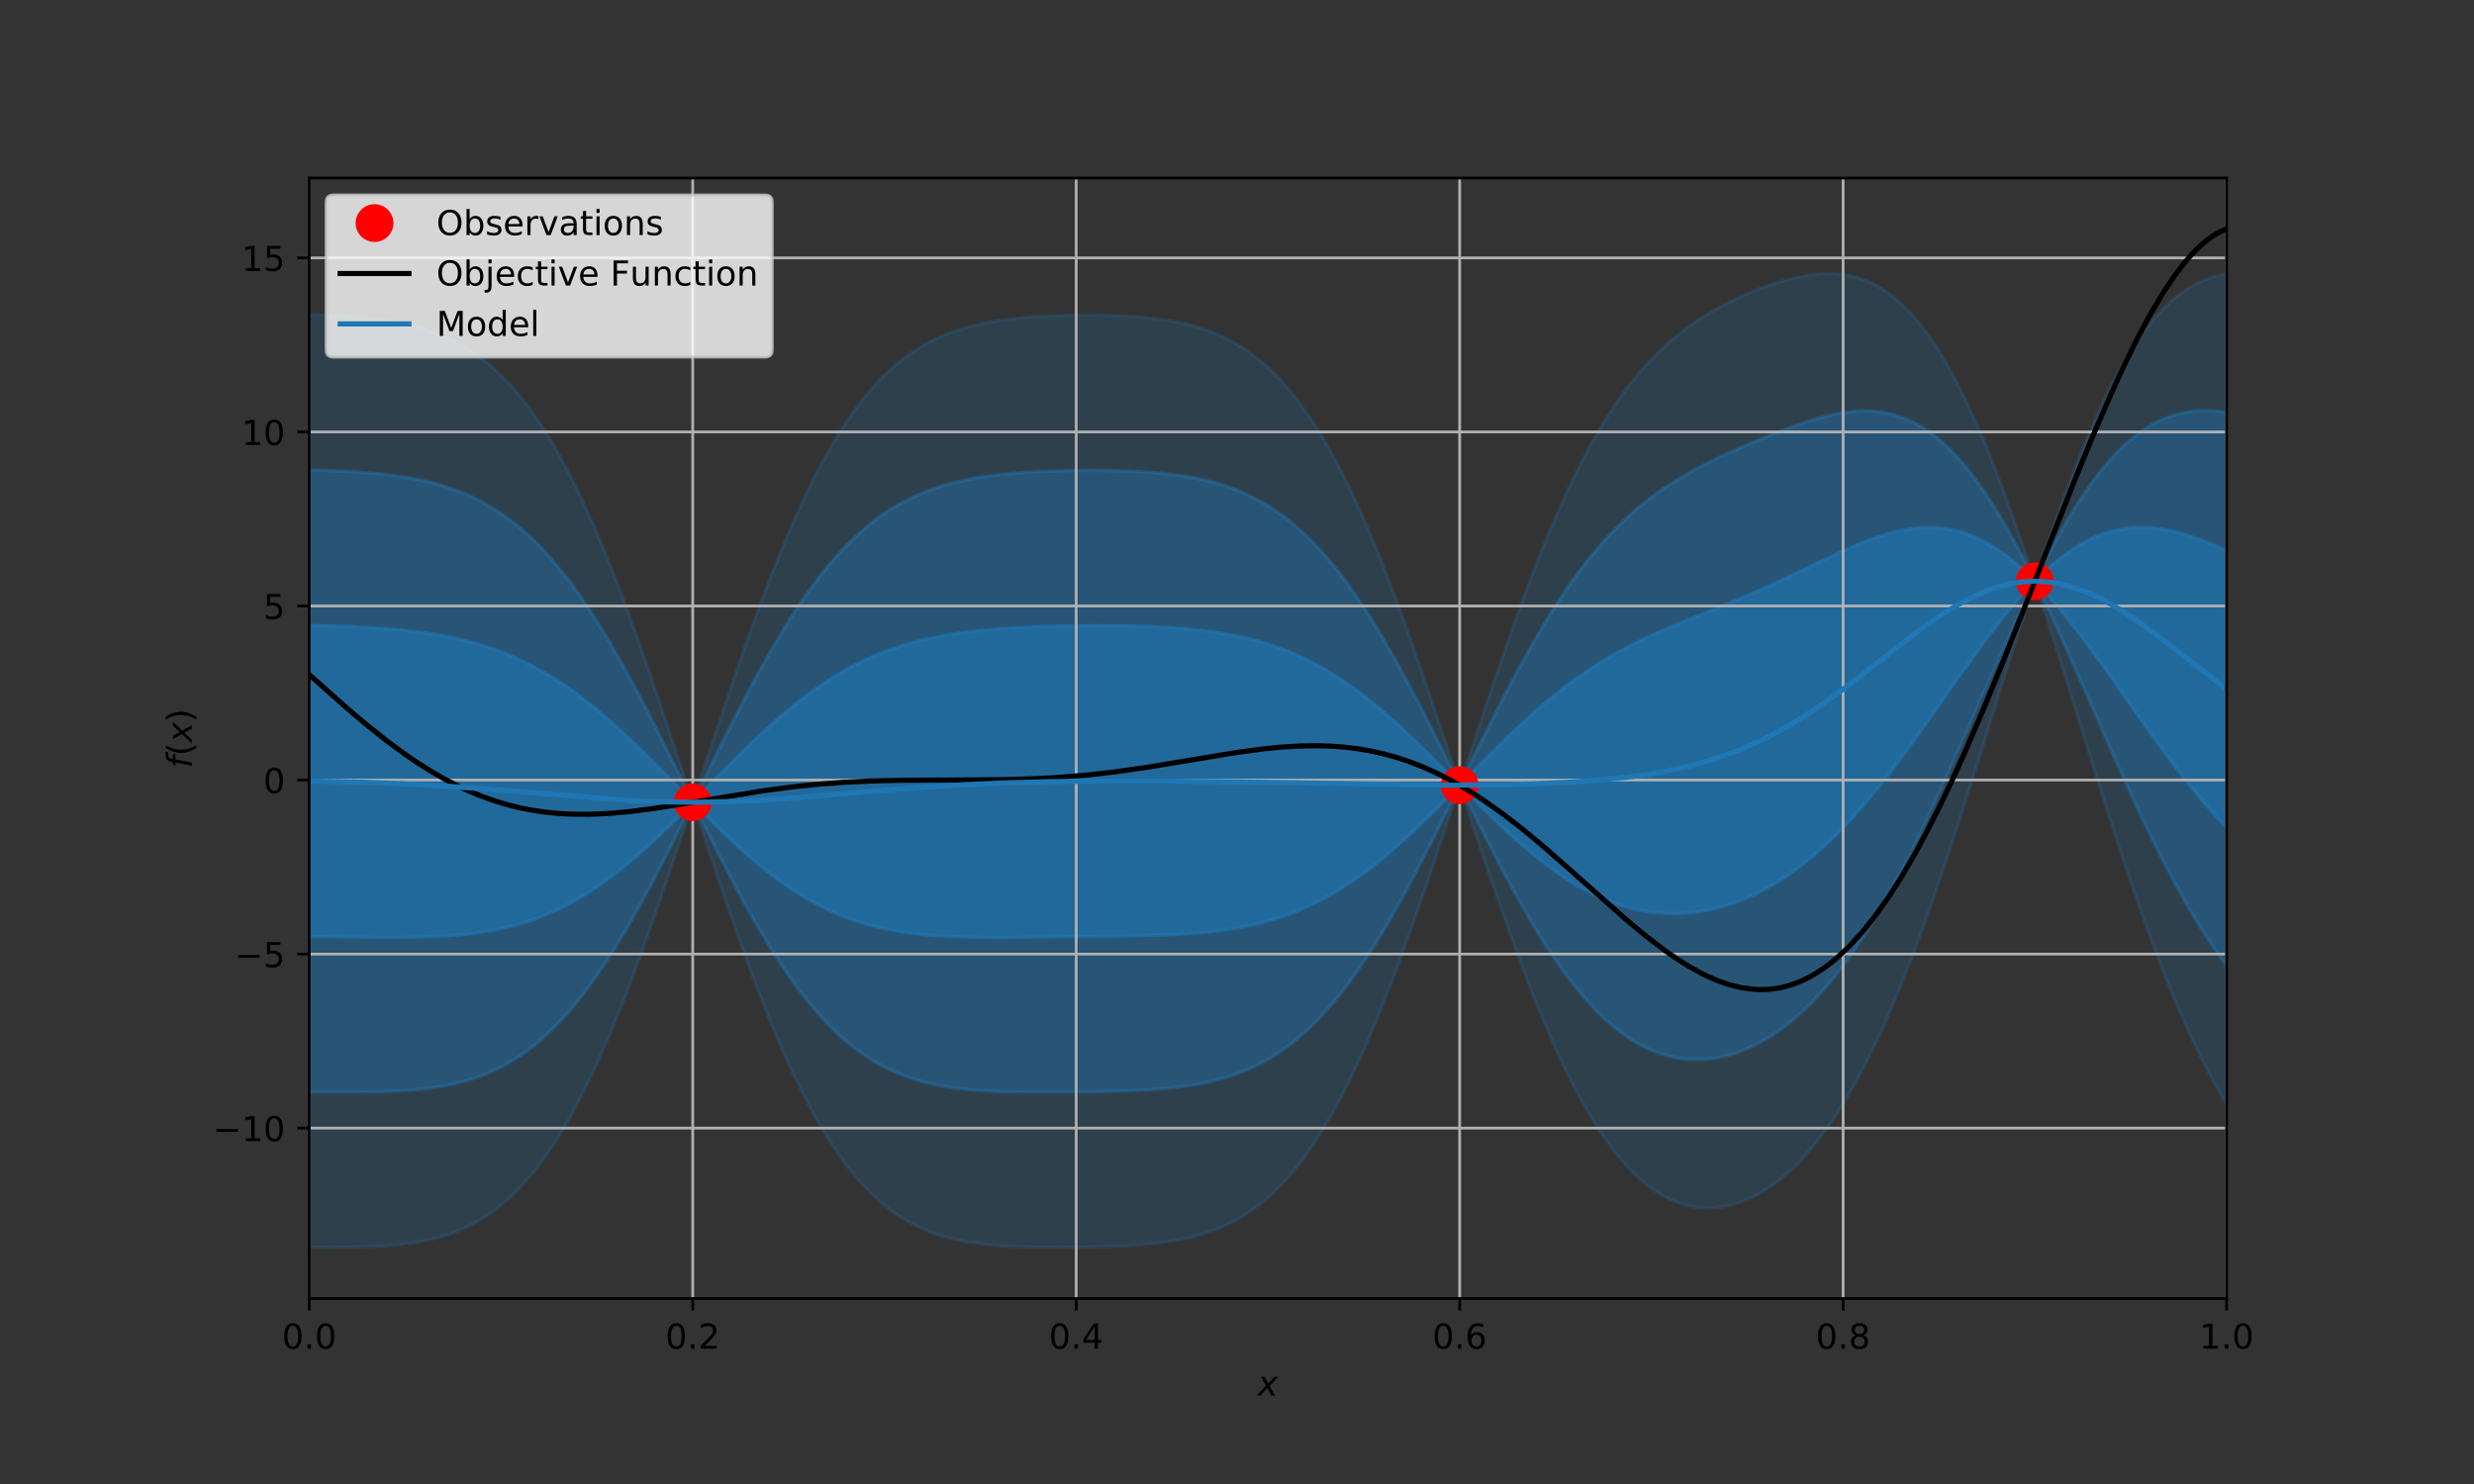 <?xml version="1.0" encoding="utf-8" standalone="no"?>
<!DOCTYPE svg PUBLIC "-//W3C//DTD SVG 1.1//EN"
  "http://www.w3.org/Graphics/SVG/1.1/DTD/svg11.dtd">
<!-- Created with matplotlib (https://matplotlib.org/) -->
<svg height="432pt" version="1.1" viewBox="0 0 720 432" width="720pt" xmlns="http://www.w3.org/2000/svg" xmlns:xlink="http://www.w3.org/1999/xlink">
 <rect x="0" y="0" width="720" height="432" fill="#333333" stroke="none"/>
 <defs>
  <style type="text/css">
*{stroke-linecap:butt;stroke-linejoin:round;}
  </style>
 </defs>
 <g id="figure_1">
  <g id="patch_1">
   <path d="M 0 432 
L 720 432 
L 720 0 
L 0 0 
z
" style="fill:none;"/>
  </g>
  <g id="axes_1">
   <g id="patch_2">
    <path d="M 90 378 
L 648 378 
L 648 51.84 
L 90 51.84 
z
" style="fill:none;"/>
   </g>
   <g id="PolyCollection_1">
    <defs>
     <path d="M 90 -159.372 
L 90 -249.918 
L 91.86 -249.877 
L 93.72 -249.831 
L 95.58 -249.78 
L 97.44 -249.723 
L 99.3 -249.659 
L 101.16 -249.587 
L 103.02 -249.508 
L 104.88 -249.419 
L 106.74 -249.32 
L 108.6 -249.21 
L 110.46 -249.088 
L 112.32 -248.952 
L 114.18 -248.802 
L 116.04 -248.635 
L 117.9 -248.45 
L 119.76 -248.246 
L 121.62 -248.021 
L 123.48 -247.772 
L 125.34 -247.499 
L 127.2 -247.199 
L 129.06 -246.87 
L 130.92 -246.51 
L 132.78 -246.116 
L 134.64 -245.687 
L 136.5 -245.221 
L 138.36 -244.715 
L 140.22 -244.167 
L 142.08 -243.575 
L 143.94 -242.937 
L 145.8 -242.25 
L 147.66 -241.514 
L 149.52 -240.726 
L 151.38 -239.885 
L 153.24 -238.988 
L 155.1 -238.036 
L 156.96 -237.028 
L 158.82 -235.961 
L 160.68 -234.837 
L 162.54 -233.654 
L 164.4 -232.414 
L 166.26 -231.115 
L 168.12 -229.76 
L 169.98 -228.35 
L 171.84 -226.885 
L 173.7 -225.367 
L 175.56 -223.799 
L 177.42 -222.183 
L 179.28 -220.522 
L 181.14 -218.819 
L 183 -217.078 
L 184.86 -215.301 
L 186.72 -213.493 
L 188.58 -211.659 
L 190.44 -209.801 
L 192.3 -207.926 
L 194.16 -206.038 
L 196.02 -204.14 
L 197.88 -202.24 
L 199.74 -200.341 
L 201.6 -198.449 
L 203.46 -200.341 
L 205.32 -202.24 
L 207.18 -204.14 
L 209.04 -206.038 
L 210.9 -207.926 
L 212.76 -209.801 
L 214.62 -211.659 
L 216.48 -213.493 
L 218.34 -215.301 
L 220.2 -217.078 
L 222.06 -218.819 
L 223.92 -220.522 
L 225.78 -222.183 
L 227.64 -223.799 
L 229.5 -225.367 
L 231.36 -226.884 
L 233.22 -228.349 
L 235.08 -229.76 
L 236.94 -231.115 
L 238.8 -232.413 
L 240.66 -233.654 
L 242.52 -234.836 
L 244.38 -235.961 
L 246.24 -237.027 
L 248.1 -238.036 
L 249.96 -238.988 
L 251.82 -239.884 
L 253.68 -240.725 
L 255.54 -241.513 
L 257.4 -242.249 
L 259.26 -242.935 
L 261.12 -243.573 
L 262.98 -244.165 
L 264.84 -244.712 
L 266.7 -245.218 
L 268.56 -245.684 
L 270.42 -246.112 
L 272.28 -246.505 
L 274.14 -246.864 
L 276 -247.192 
L 277.86 -247.492 
L 279.72 -247.764 
L 281.58 -248.011 
L 283.44 -248.235 
L 285.3 -248.437 
L 287.16 -248.62 
L 289.02 -248.784 
L 290.88 -248.932 
L 292.74 -249.065 
L 294.6 -249.183 
L 296.46 -249.289 
L 298.32 -249.383 
L 300.18 -249.466 
L 302.04 -249.54 
L 303.9 -249.604 
L 305.76 -249.659 
L 307.62 -249.707 
L 309.48 -249.747 
L 311.34 -249.78 
L 313.2 -249.805 
L 315.06 -249.825 
L 316.92 -249.837 
L 318.78 -249.843 
L 320.64 -249.842 
L 322.5 -249.834 
L 324.36 -249.819 
L 326.22 -249.796 
L 328.08 -249.765 
L 329.94 -249.725 
L 331.8 -249.675 
L 333.66 -249.615 
L 335.52 -249.543 
L 337.38 -249.459 
L 339.24 -249.361 
L 341.1 -249.248 
L 342.96 -249.118 
L 344.82 -248.97 
L 346.68 -248.802 
L 348.54 -248.613 
L 350.4 -248.399 
L 352.26 -248.161 
L 354.12 -247.894 
L 355.98 -247.598 
L 357.84 -247.27 
L 359.7 -246.907 
L 361.56 -246.507 
L 363.42 -246.069 
L 365.28 -245.589 
L 367.14 -245.065 
L 369 -244.496 
L 370.86 -243.879 
L 372.72 -243.212 
L 374.58 -242.493 
L 376.44 -241.72 
L 378.3 -240.893 
L 380.16 -240.009 
L 382.02 -239.067 
L 383.88 -238.067 
L 385.74 -237.007 
L 387.6 -235.889 
L 389.46 -234.711 
L 391.32 -233.473 
L 393.18 -232.178 
L 395.04 -230.825 
L 396.9 -229.415 
L 398.76 -227.951 
L 400.62 -226.435 
L 402.48 -224.868 
L 404.34 -223.254 
L 406.2 -221.596 
L 408.06 -219.896 
L 409.92 -218.158 
L 411.78 -216.387 
L 413.64 -214.586 
L 415.5 -212.76 
L 417.36 -210.914 
L 419.22 -209.051 
L 421.08 -207.177 
L 422.94 -205.297 
L 424.8 -203.417 
L 426.66 -205.313 
L 428.52 -207.209 
L 430.38 -209.1 
L 432.24 -210.981 
L 434.1 -212.847 
L 435.96 -214.694 
L 437.82 -216.517 
L 439.68 -218.313 
L 441.54 -220.078 
L 443.4 -221.809 
L 445.26 -223.502 
L 447.12 -225.155 
L 448.98 -226.765 
L 450.84 -228.33 
L 452.7 -229.848 
L 454.56 -231.319 
L 456.42 -232.74 
L 458.28 -234.111 
L 460.14 -235.433 
L 462 -236.705 
L 463.86 -237.928 
L 465.72 -239.103 
L 467.58 -240.232 
L 469.44 -241.315 
L 471.3 -242.355 
L 473.16 -243.355 
L 475.02 -244.316 
L 476.88 -245.241 
L 478.74 -246.133 
L 480.6 -246.996 
L 482.46 -247.833 
L 484.32 -248.646 
L 486.18 -249.44 
L 488.04 -250.218 
L 489.9 -250.983 
L 491.76 -251.738 
L 493.62 -252.487 
L 495.48 -253.233 
L 497.34 -253.979 
L 499.2 -254.728 
L 501.06 -255.482 
L 502.92 -256.243 
L 504.78 -257.014 
L 506.64 -257.796 
L 508.5 -258.59 
L 510.36 -259.398 
L 512.22 -260.219 
L 514.08 -261.054 
L 515.94 -261.903 
L 517.8 -262.765 
L 519.66 -263.638 
L 521.52 -264.521 
L 523.38 -265.412 
L 525.24 -266.308 
L 527.1 -267.206 
L 528.96 -268.104 
L 530.82 -268.996 
L 532.68 -269.88 
L 534.54 -270.75 
L 536.4 -271.601 
L 538.26 -272.429 
L 540.12 -273.227 
L 541.98 -273.991 
L 543.84 -274.715 
L 545.7 -275.392 
L 547.56 -276.016 
L 549.42 -276.582 
L 551.28 -277.083 
L 553.14 -277.514 
L 555 -277.868 
L 556.86 -278.14 
L 558.72 -278.324 
L 560.58 -278.414 
L 562.44 -278.407 
L 564.3 -278.298 
L 566.16 -278.081 
L 568.02 -277.755 
L 569.88 -277.314 
L 571.74 -276.758 
L 573.6 -276.083 
L 575.46 -275.289 
L 577.32 -274.374 
L 579.18 -273.338 
L 581.04 -272.181 
L 582.9 -270.905 
L 584.76 -269.511 
L 586.62 -268.001 
L 588.48 -266.379 
L 590.34 -264.647 
L 592.2 -262.811 
L 594.06 -264.647 
L 595.92 -266.379 
L 597.78 -268.002 
L 599.64 -269.513 
L 601.5 -270.907 
L 603.36 -272.184 
L 605.22 -273.342 
L 607.08 -274.378 
L 608.94 -275.294 
L 610.8 -276.09 
L 612.66 -276.765 
L 614.52 -277.323 
L 616.38 -277.765 
L 618.24 -278.093 
L 620.1 -278.311 
L 621.96 -278.423 
L 623.82 -278.433 
L 625.68 -278.345 
L 627.54 -278.164 
L 629.4 -277.896 
L 631.26 -277.546 
L 633.12 -277.121 
L 634.98 -276.625 
L 636.84 -276.066 
L 638.7 -275.449 
L 640.56 -274.781 
L 642.42 -274.068 
L 644.28 -273.316 
L 646.14 -272.53 
L 648 -271.718 
L 648 -191.142 
L 648 -191.142 
L 646.14 -193.115 
L 644.28 -195.159 
L 642.42 -197.273 
L 640.56 -199.454 
L 638.7 -201.7 
L 636.84 -204.007 
L 634.98 -206.372 
L 633.12 -208.79 
L 631.26 -211.257 
L 629.4 -213.767 
L 627.54 -216.316 
L 625.68 -218.897 
L 623.82 -221.505 
L 621.96 -224.132 
L 620.1 -226.772 
L 618.24 -229.418 
L 616.38 -232.062 
L 614.52 -234.697 
L 612.66 -237.314 
L 610.8 -239.907 
L 608.94 -242.467 
L 607.08 -244.987 
L 605.22 -247.459 
L 603.36 -249.875 
L 601.5 -252.229 
L 599.64 -254.512 
L 597.78 -256.717 
L 595.92 -258.84 
L 594.06 -260.872 
L 592.2 -262.809 
L 590.34 -260.872 
L 588.48 -258.839 
L 586.62 -256.716 
L 584.76 -254.51 
L 582.9 -252.226 
L 581.04 -249.873 
L 579.18 -247.456 
L 577.32 -244.983 
L 575.46 -242.463 
L 573.6 -239.902 
L 571.74 -237.308 
L 569.88 -234.69 
L 568.02 -232.054 
L 566.16 -229.409 
L 564.3 -226.762 
L 562.44 -224.121 
L 560.58 -221.493 
L 558.72 -218.884 
L 556.86 -216.301 
L 555 -213.751 
L 553.14 -211.239 
L 551.28 -208.771 
L 549.42 -206.351 
L 547.56 -203.986 
L 545.7 -201.678 
L 543.84 -199.431 
L 541.98 -197.25 
L 540.12 -195.136 
L 538.26 -193.092 
L 536.4 -191.121 
L 534.54 -189.224 
L 532.68 -187.403 
L 530.82 -185.657 
L 528.96 -183.989 
L 527.1 -182.399 
L 525.24 -180.885 
L 523.38 -179.45 
L 521.52 -178.091 
L 519.66 -176.809 
L 517.8 -175.604 
L 515.94 -174.473 
L 514.08 -173.417 
L 512.22 -172.435 
L 510.36 -171.527 
L 508.5 -170.69 
L 506.64 -169.925 
L 504.78 -169.231 
L 502.92 -168.606 
L 501.06 -168.052 
L 499.2 -167.567 
L 497.34 -167.151 
L 495.48 -166.804 
L 493.62 -166.525 
L 491.76 -166.315 
L 489.9 -166.175 
L 488.04 -166.103 
L 486.18 -166.101 
L 484.32 -166.169 
L 482.46 -166.307 
L 480.6 -166.516 
L 478.74 -166.797 
L 476.88 -167.149 
L 475.02 -167.574 
L 473.16 -168.071 
L 471.3 -168.641 
L 469.44 -169.284 
L 467.58 -170.001 
L 465.72 -170.791 
L 463.86 -171.653 
L 462 -172.588 
L 460.14 -173.594 
L 458.28 -174.671 
L 456.42 -175.818 
L 454.56 -177.032 
L 452.7 -178.313 
L 450.84 -179.658 
L 448.98 -181.065 
L 447.12 -182.53 
L 445.26 -184.053 
L 443.4 -185.628 
L 441.54 -187.252 
L 439.68 -188.923 
L 437.82 -190.635 
L 435.96 -192.385 
L 434.1 -194.168 
L 432.24 -195.98 
L 430.38 -197.815 
L 428.52 -199.67 
L 426.66 -201.538 
L 424.8 -203.415 
L 422.94 -201.522 
L 421.08 -199.637 
L 419.22 -197.766 
L 417.36 -195.912 
L 415.5 -194.082 
L 413.64 -192.278 
L 411.78 -190.505 
L 409.92 -188.767 
L 408.06 -187.069 
L 406.2 -185.413 
L 404.34 -183.803 
L 402.48 -182.242 
L 400.62 -180.732 
L 398.76 -179.276 
L 396.9 -177.876 
L 395.04 -176.534 
L 393.18 -175.25 
L 391.32 -174.026 
L 389.46 -172.863 
L 387.6 -171.76 
L 385.74 -170.717 
L 383.88 -169.735 
L 382.02 -168.813 
L 380.16 -167.95 
L 378.3 -167.143 
L 376.44 -166.394 
L 374.58 -165.698 
L 372.72 -165.055 
L 370.86 -164.463 
L 369 -163.919 
L 367.14 -163.422 
L 365.28 -162.969 
L 363.42 -162.557 
L 361.56 -162.184 
L 359.7 -161.848 
L 357.84 -161.546 
L 355.98 -161.275 
L 354.12 -161.034 
L 352.26 -160.82 
L 350.4 -160.63 
L 348.54 -160.462 
L 346.68 -160.315 
L 344.82 -160.186 
L 342.96 -160.073 
L 341.1 -159.974 
L 339.24 -159.889 
L 337.38 -159.814 
L 335.52 -159.749 
L 333.66 -159.693 
L 331.8 -159.643 
L 329.94 -159.6 
L 328.08 -159.562 
L 326.22 -159.527 
L 324.36 -159.496 
L 322.5 -159.468 
L 320.64 -159.442 
L 318.78 -159.417 
L 316.92 -159.393 
L 315.06 -159.37 
L 313.2 -159.347 
L 311.34 -159.325 
L 309.48 -159.303 
L 307.62 -159.281 
L 305.76 -159.259 
L 303.9 -159.238 
L 302.04 -159.217 
L 300.18 -159.198 
L 298.32 -159.18 
L 296.46 -159.165 
L 294.6 -159.152 
L 292.74 -159.143 
L 290.88 -159.138 
L 289.02 -159.139 
L 287.16 -159.148 
L 285.3 -159.164 
L 283.44 -159.189 
L 281.58 -159.226 
L 279.72 -159.276 
L 277.86 -159.341 
L 276 -159.423 
L 274.14 -159.523 
L 272.28 -159.644 
L 270.42 -159.789 
L 268.56 -159.96 
L 266.7 -160.159 
L 264.84 -160.389 
L 262.98 -160.653 
L 261.12 -160.953 
L 259.26 -161.292 
L 257.4 -161.672 
L 255.54 -162.097 
L 253.68 -162.568 
L 251.82 -163.089 
L 249.96 -163.661 
L 248.1 -164.287 
L 246.24 -164.968 
L 244.38 -165.707 
L 242.52 -166.505 
L 240.66 -167.364 
L 238.8 -168.284 
L 236.94 -169.267 
L 235.08 -170.313 
L 233.22 -171.422 
L 231.36 -172.594 
L 229.5 -173.828 
L 227.64 -175.124 
L 225.78 -176.481 
L 223.92 -177.896 
L 222.06 -179.368 
L 220.2 -180.895 
L 218.34 -182.474 
L 216.48 -184.102 
L 214.62 -185.776 
L 212.76 -187.492 
L 210.9 -189.247 
L 209.04 -191.036 
L 207.18 -192.855 
L 205.32 -194.7 
L 203.46 -196.566 
L 201.6 -198.446 
L 199.74 -196.566 
L 197.88 -194.7 
L 196.02 -192.855 
L 194.16 -191.036 
L 192.3 -189.247 
L 190.44 -187.493 
L 188.58 -185.776 
L 186.72 -184.102 
L 184.86 -182.474 
L 183 -180.895 
L 181.14 -179.368 
L 179.28 -177.896 
L 177.42 -176.481 
L 175.56 -175.124 
L 173.7 -173.828 
L 171.84 -172.594 
L 169.98 -171.422 
L 168.12 -170.313 
L 166.26 -169.267 
L 164.4 -168.285 
L 162.54 -167.364 
L 160.68 -166.506 
L 158.82 -165.708 
L 156.96 -164.969 
L 155.1 -164.287 
L 153.24 -163.662 
L 151.38 -163.09 
L 149.52 -162.569 
L 147.66 -162.098 
L 145.8 -161.674 
L 143.94 -161.294 
L 142.08 -160.955 
L 140.22 -160.655 
L 138.36 -160.392 
L 136.5 -160.162 
L 134.64 -159.963 
L 132.78 -159.793 
L 130.92 -159.649 
L 129.06 -159.528 
L 127.2 -159.428 
L 125.34 -159.348 
L 123.48 -159.284 
L 121.62 -159.235 
L 119.76 -159.199 
L 117.9 -159.174 
L 116.04 -159.159 
L 114.18 -159.153 
L 112.32 -159.153 
L 110.46 -159.159 
L 108.6 -159.169 
L 106.74 -159.184 
L 104.88 -159.201 
L 103.02 -159.22 
L 101.16 -159.241 
L 99.3 -159.263 
L 97.44 -159.285 
L 95.58 -159.307 
L 93.72 -159.33 
L 91.86 -159.351 
L 90 -159.372 
z
" id="m39ec23ceb3" style="stroke:#1f77b4;stroke-opacity:0.6;"/>
    </defs>
    <g clip-path="url(#pc637836667)">
     <use style="fill:#1f77b4;fill-opacity:0.6;stroke:#1f77b4;stroke-opacity:0.6;" x="0" xlink:href="#m39ec23ceb3" y="432"/>
    </g>
   </g>
   <g id="PolyCollection_2">
    <defs>
     <path d="M 90 -114.099 
L 90 -295.191 
L 91.86 -295.14 
L 93.72 -295.082 
L 95.58 -295.016 
L 97.44 -294.941 
L 99.3 -294.856 
L 101.16 -294.76 
L 103.02 -294.651 
L 104.88 -294.528 
L 106.74 -294.388 
L 108.6 -294.231 
L 110.46 -294.053 
L 112.32 -293.852 
L 114.18 -293.626 
L 116.04 -293.373 
L 117.9 -293.088 
L 119.76 -292.77 
L 121.62 -292.414 
L 123.48 -292.017 
L 125.34 -291.575 
L 127.2 -291.084 
L 129.06 -290.541 
L 130.92 -289.94 
L 132.78 -289.278 
L 134.64 -288.549 
L 136.5 -287.751 
L 138.36 -286.877 
L 140.22 -285.923 
L 142.08 -284.885 
L 143.94 -283.758 
L 145.8 -282.539 
L 147.66 -281.222 
L 149.52 -279.804 
L 151.38 -278.282 
L 153.24 -276.652 
L 155.1 -274.911 
L 156.96 -273.057 
L 158.82 -271.088 
L 160.68 -269.002 
L 162.54 -266.799 
L 164.4 -264.478 
L 166.26 -262.039 
L 168.12 -259.484 
L 169.98 -256.813 
L 171.84 -254.03 
L 173.7 -251.137 
L 175.56 -248.137 
L 177.42 -245.035 
L 179.28 -241.836 
L 181.14 -238.545 
L 183 -235.169 
L 184.86 -231.715 
L 186.72 -228.189 
L 188.58 -224.6 
L 190.44 -220.956 
L 192.3 -217.266 
L 194.16 -213.538 
L 196.02 -209.783 
L 197.88 -206.01 
L 199.74 -202.228 
L 201.6 -198.45 
L 203.46 -202.228 
L 205.32 -206.01 
L 207.18 -209.783 
L 209.04 -213.538 
L 210.9 -217.266 
L 212.76 -220.956 
L 214.62 -224.6 
L 216.48 -228.189 
L 218.34 -231.715 
L 220.2 -235.169 
L 222.06 -238.545 
L 223.92 -241.836 
L 225.78 -245.035 
L 227.64 -248.137 
L 229.5 -251.136 
L 231.36 -254.03 
L 233.22 -256.813 
L 235.08 -259.484 
L 236.94 -262.039 
L 238.8 -264.478 
L 240.66 -266.799 
L 242.52 -269.002 
L 244.38 -271.088 
L 246.24 -273.057 
L 248.1 -274.91 
L 249.96 -276.651 
L 251.82 -278.281 
L 253.68 -279.803 
L 255.54 -281.221 
L 257.4 -282.537 
L 259.26 -283.757 
L 261.12 -284.883 
L 262.98 -285.921 
L 264.84 -286.874 
L 266.7 -287.748 
L 268.56 -288.546 
L 270.42 -289.273 
L 272.28 -289.935 
L 274.14 -290.535 
L 276 -291.077 
L 277.86 -291.567 
L 279.72 -292.007 
L 281.58 -292.403 
L 283.44 -292.757 
L 285.3 -293.074 
L 287.16 -293.356 
L 289.02 -293.607 
L 290.88 -293.829 
L 292.74 -294.026 
L 294.6 -294.199 
L 296.46 -294.352 
L 298.32 -294.485 
L 300.18 -294.601 
L 302.04 -294.701 
L 303.9 -294.787 
L 305.76 -294.859 
L 307.62 -294.92 
L 309.48 -294.969 
L 311.34 -295.007 
L 313.2 -295.035 
L 315.06 -295.052 
L 316.92 -295.059 
L 318.78 -295.056 
L 320.64 -295.042 
L 322.5 -295.017 
L 324.36 -294.98 
L 326.22 -294.93 
L 328.08 -294.866 
L 329.94 -294.787 
L 331.8 -294.691 
L 333.66 -294.576 
L 335.52 -294.44 
L 337.38 -294.281 
L 339.24 -294.097 
L 341.1 -293.884 
L 342.96 -293.64 
L 344.82 -293.362 
L 346.68 -293.046 
L 348.54 -292.688 
L 350.4 -292.284 
L 352.26 -291.831 
L 354.12 -291.325 
L 355.98 -290.759 
L 357.84 -290.131 
L 359.7 -289.436 
L 361.56 -288.669 
L 363.42 -287.824 
L 365.28 -286.899 
L 367.14 -285.887 
L 369 -284.784 
L 370.86 -283.587 
L 372.72 -282.29 
L 374.58 -280.89 
L 376.44 -279.384 
L 378.3 -277.767 
L 380.16 -276.038 
L 382.02 -274.194 
L 383.88 -272.232 
L 385.74 -270.152 
L 387.6 -267.953 
L 389.46 -265.635 
L 391.32 -263.197 
L 393.18 -260.642 
L 395.04 -257.97 
L 396.9 -255.185 
L 398.76 -252.289 
L 400.62 -249.286 
L 402.48 -246.182 
L 404.34 -242.98 
L 406.2 -239.687 
L 408.06 -236.309 
L 409.92 -232.854 
L 411.78 -229.328 
L 413.64 -225.741 
L 415.5 -222.1 
L 417.36 -218.414 
L 419.22 -214.693 
L 421.08 -210.947 
L 422.94 -207.184 
L 424.8 -203.418 
L 426.66 -207.2 
L 428.52 -210.979 
L 430.38 -214.743 
L 432.24 -218.481 
L 434.1 -222.186 
L 435.96 -225.848 
L 437.82 -229.458 
L 439.68 -233.008 
L 441.54 -236.492 
L 443.4 -239.9 
L 445.26 -243.227 
L 447.12 -246.468 
L 448.98 -249.615 
L 450.84 -252.666 
L 452.7 -255.616 
L 454.56 -258.462 
L 456.42 -261.201 
L 458.28 -263.831 
L 460.14 -266.352 
L 462 -268.764 
L 463.86 -271.066 
L 465.72 -273.26 
L 467.58 -275.347 
L 469.44 -277.331 
L 471.3 -279.213 
L 473.16 -280.997 
L 475.02 -282.687 
L 476.88 -284.287 
L 478.74 -285.802 
L 480.6 -287.236 
L 482.46 -288.596 
L 484.32 -289.885 
L 486.18 -291.11 
L 488.04 -292.275 
L 489.9 -293.387 
L 491.76 -294.449 
L 493.62 -295.468 
L 495.48 -296.448 
L 497.34 -297.393 
L 499.2 -298.308 
L 501.06 -299.197 
L 502.92 -300.061 
L 504.78 -300.906 
L 506.64 -301.731 
L 508.5 -302.54 
L 510.36 -303.333 
L 512.22 -304.111 
L 514.08 -304.872 
L 515.94 -305.618 
L 517.8 -306.345 
L 519.66 -307.052 
L 521.52 -307.736 
L 523.38 -308.393 
L 525.24 -309.019 
L 527.1 -309.61 
L 528.96 -310.161 
L 530.82 -310.666 
L 532.68 -311.118 
L 534.54 -311.512 
L 536.4 -311.841 
L 538.26 -312.097 
L 540.12 -312.273 
L 541.98 -312.362 
L 543.84 -312.357 
L 545.7 -312.249 
L 547.56 -312.032 
L 549.42 -311.698 
L 551.28 -311.24 
L 553.14 -310.652 
L 555 -309.927 
L 556.86 -309.059 
L 558.72 -308.043 
L 560.58 -306.875 
L 562.44 -305.55 
L 564.3 -304.065 
L 566.16 -302.417 
L 568.02 -300.605 
L 569.88 -298.627 
L 571.74 -296.483 
L 573.6 -294.174 
L 575.46 -291.702 
L 577.32 -289.069 
L 579.18 -286.279 
L 581.04 -283.336 
L 582.9 -280.244 
L 584.76 -277.011 
L 586.62 -273.644 
L 588.48 -270.148 
L 590.34 -266.534 
L 592.2 -262.812 
L 594.06 -266.535 
L 595.92 -270.149 
L 597.78 -273.645 
L 599.64 -277.013 
L 601.5 -280.247 
L 603.36 -283.339 
L 605.22 -286.283 
L 607.08 -289.074 
L 608.94 -291.708 
L 610.8 -294.181 
L 612.66 -296.491 
L 614.52 -298.636 
L 616.38 -300.616 
L 618.24 -302.43 
L 620.1 -304.081 
L 621.96 -305.568 
L 623.82 -306.896 
L 625.68 -308.068 
L 627.54 -309.088 
L 629.4 -309.961 
L 631.26 -310.691 
L 633.12 -311.286 
L 634.98 -311.752 
L 636.84 -312.096 
L 638.7 -312.324 
L 640.56 -312.444 
L 642.42 -312.465 
L 644.28 -312.394 
L 646.14 -312.238 
L 648 -312.006 
L 648 -150.853 
L 648 -150.853 
L 646.14 -153.407 
L 644.28 -156.081 
L 642.42 -158.876 
L 640.56 -161.791 
L 638.7 -164.826 
L 636.84 -167.978 
L 634.98 -171.245 
L 633.12 -174.624 
L 631.26 -178.112 
L 629.4 -181.703 
L 627.54 -185.392 
L 625.68 -189.174 
L 623.82 -193.041 
L 621.96 -196.987 
L 620.1 -201.003 
L 618.24 -205.08 
L 616.38 -209.21 
L 614.52 -213.383 
L 612.66 -217.589 
L 610.8 -221.816 
L 608.94 -226.054 
L 607.08 -230.292 
L 605.22 -234.518 
L 603.36 -238.721 
L 601.5 -242.889 
L 599.64 -247.011 
L 597.78 -251.075 
L 595.92 -255.07 
L 594.06 -258.985 
L 592.2 -262.808 
L 590.34 -258.985 
L 588.48 -255.069 
L 586.62 -251.074 
L 584.76 -247.009 
L 582.9 -242.887 
L 581.04 -238.718 
L 579.18 -234.515 
L 577.32 -230.288 
L 575.46 -226.05 
L 573.6 -221.811 
L 571.74 -217.583 
L 569.88 -213.377 
L 568.02 -209.204 
L 566.16 -205.073 
L 564.3 -200.995 
L 562.44 -196.978 
L 560.58 -193.032 
L 558.72 -189.164 
L 556.86 -185.382 
L 555 -181.692 
L 553.14 -178.101 
L 551.28 -174.614 
L 549.42 -171.236 
L 547.56 -167.97 
L 545.7 -164.82 
L 543.84 -161.789 
L 541.98 -158.879 
L 540.12 -156.09 
L 538.26 -153.424 
L 536.4 -150.881 
L 534.54 -148.461 
L 532.68 -146.164 
L 530.82 -143.988 
L 528.96 -141.932 
L 527.1 -139.995 
L 525.24 -138.174 
L 523.38 -136.469 
L 521.52 -134.876 
L 519.66 -133.395 
L 517.8 -132.023 
L 515.94 -130.758 
L 514.08 -129.599 
L 512.22 -128.544 
L 510.36 -127.591 
L 508.5 -126.74 
L 506.64 -125.989 
L 504.78 -125.339 
L 502.92 -124.788 
L 501.06 -124.337 
L 499.2 -123.987 
L 497.34 -123.737 
L 495.48 -123.589 
L 493.62 -123.544 
L 491.76 -123.604 
L 489.9 -123.771 
L 488.04 -124.046 
L 486.18 -124.432 
L 484.32 -124.93 
L 482.46 -125.545 
L 480.6 -126.276 
L 478.74 -127.129 
L 476.88 -128.103 
L 475.02 -129.203 
L 473.16 -130.429 
L 471.3 -131.784 
L 469.44 -133.269 
L 467.58 -134.886 
L 465.72 -136.634 
L 463.86 -138.516 
L 462 -140.529 
L 460.14 -142.675 
L 458.28 -144.952 
L 456.42 -147.357 
L 454.56 -149.889 
L 452.7 -152.546 
L 450.84 -155.322 
L 448.98 -158.214 
L 447.12 -161.218 
L 445.26 -164.328 
L 443.4 -167.537 
L 441.54 -170.839 
L 439.68 -174.228 
L 437.82 -177.694 
L 435.96 -181.231 
L 434.1 -184.829 
L 432.24 -188.479 
L 430.38 -192.173 
L 428.52 -195.9 
L 426.66 -199.651 
L 424.8 -203.414 
L 422.94 -199.635 
L 421.08 -195.868 
L 419.22 -192.123 
L 417.36 -188.412 
L 415.5 -184.742 
L 413.64 -181.123 
L 411.78 -177.564 
L 409.92 -174.072 
L 408.06 -170.655 
L 406.2 -167.322 
L 404.34 -164.077 
L 402.48 -160.929 
L 400.62 -157.881 
L 398.76 -154.939 
L 396.9 -152.107 
L 395.04 -149.388 
L 393.18 -146.786 
L 391.32 -144.303 
L 389.46 -141.939 
L 387.6 -139.695 
L 385.74 -137.573 
L 383.88 -135.57 
L 382.02 -133.686 
L 380.16 -131.92 
L 378.3 -130.269 
L 376.44 -128.73 
L 374.58 -127.301 
L 372.72 -125.977 
L 370.86 -124.755 
L 369 -123.631 
L 367.14 -122.601 
L 365.28 -121.659 
L 363.42 -120.801 
L 361.56 -120.022 
L 359.7 -119.318 
L 357.84 -118.684 
L 355.98 -118.114 
L 354.12 -117.604 
L 352.26 -117.149 
L 350.4 -116.745 
L 348.54 -116.387 
L 346.68 -116.071 
L 344.82 -115.793 
L 342.96 -115.55 
L 341.1 -115.338 
L 339.24 -115.152 
L 337.38 -114.992 
L 335.52 -114.852 
L 333.66 -114.732 
L 331.8 -114.627 
L 329.94 -114.538 
L 328.08 -114.46 
L 326.22 -114.393 
L 324.36 -114.335 
L 322.5 -114.285 
L 320.64 -114.242 
L 318.78 -114.204 
L 316.92 -114.171 
L 315.06 -114.142 
L 313.2 -114.118 
L 311.34 -114.097 
L 309.48 -114.081 
L 307.62 -114.068 
L 305.76 -114.059 
L 303.9 -114.055 
L 302.04 -114.056 
L 300.18 -114.064 
L 298.32 -114.079 
L 296.46 -114.102 
L 294.6 -114.136 
L 292.74 -114.182 
L 290.88 -114.241 
L 289.02 -114.317 
L 287.16 -114.411 
L 285.3 -114.527 
L 283.44 -114.667 
L 281.58 -114.834 
L 279.72 -115.033 
L 277.86 -115.266 
L 276 -115.538 
L 274.14 -115.852 
L 272.28 -116.214 
L 270.42 -116.628 
L 268.56 -117.098 
L 266.7 -117.63 
L 264.84 -118.228 
L 262.98 -118.897 
L 261.12 -119.643 
L 259.26 -120.47 
L 257.4 -121.384 
L 255.54 -122.389 
L 253.68 -123.49 
L 251.82 -124.692 
L 249.96 -125.998 
L 248.1 -127.412 
L 246.24 -128.939 
L 244.38 -130.58 
L 242.52 -132.34 
L 240.66 -134.219 
L 238.8 -136.22 
L 236.94 -138.343 
L 235.08 -140.589 
L 233.22 -142.958 
L 231.36 -145.448 
L 229.5 -148.059 
L 227.64 -150.787 
L 225.78 -153.629 
L 223.92 -156.583 
L 222.06 -159.643 
L 220.2 -162.804 
L 218.34 -166.061 
L 216.48 -169.407 
L 214.62 -172.835 
L 212.76 -176.338 
L 210.9 -179.908 
L 209.04 -183.536 
L 207.18 -187.213 
L 205.32 -190.93 
L 203.46 -194.678 
L 201.6 -198.445 
L 199.74 -194.678 
L 197.88 -190.93 
L 196.02 -187.213 
L 194.16 -183.536 
L 192.3 -179.908 
L 190.44 -176.338 
L 188.58 -172.835 
L 186.72 -169.407 
L 184.86 -166.061 
L 183 -162.804 
L 181.14 -159.643 
L 179.28 -156.583 
L 177.42 -153.629 
L 175.56 -150.787 
L 173.7 -148.059 
L 171.84 -145.448 
L 169.98 -142.958 
L 168.12 -140.589 
L 166.26 -138.343 
L 164.4 -136.22 
L 162.54 -134.219 
L 160.68 -132.34 
L 158.82 -130.581 
L 156.96 -128.939 
L 155.1 -127.413 
L 153.24 -125.998 
L 151.38 -124.692 
L 149.52 -123.491 
L 147.66 -122.39 
L 145.8 -121.386 
L 143.94 -120.472 
L 142.08 -119.645 
L 140.22 -118.899 
L 138.36 -118.23 
L 136.5 -117.633 
L 134.64 -117.101 
L 132.78 -116.632 
L 130.92 -116.218 
L 129.06 -115.857 
L 127.2 -115.543 
L 125.34 -115.272 
L 123.48 -115.039 
L 121.62 -114.842 
L 119.76 -114.675 
L 117.9 -114.536 
L 116.04 -114.421 
L 114.18 -114.328 
L 112.32 -114.253 
L 110.46 -114.194 
L 108.6 -114.149 
L 106.74 -114.116 
L 104.88 -114.092 
L 103.02 -114.077 
L 101.16 -114.068 
L 99.3 -114.065 
L 97.44 -114.066 
L 95.58 -114.071 
L 93.72 -114.079 
L 91.86 -114.088 
L 90 -114.099 
z
" id="mee40719cbf" style="stroke:#1f77b4;stroke-opacity:0.4;"/>
    </defs>
    <g clip-path="url(#pc637836667)">
     <use style="fill:#1f77b4;fill-opacity:0.4;stroke:#1f77b4;stroke-opacity:0.4;" x="0" xlink:href="#mee40719cbf" y="432"/>
    </g>
   </g>
   <g id="PolyCollection_3">
    <defs>
     <path d="M 90 -68.826 
L 90 -340.464 
L 91.86 -340.403 
L 93.72 -340.333 
L 95.58 -340.252 
L 97.44 -340.16 
L 99.3 -340.054 
L 101.16 -339.933 
L 103.02 -339.795 
L 104.88 -339.637 
L 106.74 -339.457 
L 108.6 -339.251 
L 110.46 -339.017 
L 112.32 -338.752 
L 114.18 -338.451 
L 116.04 -338.111 
L 117.9 -337.726 
L 119.76 -337.293 
L 121.62 -336.807 
L 123.48 -336.261 
L 125.34 -335.65 
L 127.2 -334.969 
L 129.06 -334.211 
L 130.92 -333.37 
L 132.78 -332.439 
L 134.64 -331.412 
L 136.5 -330.28 
L 138.36 -329.038 
L 140.22 -327.679 
L 142.08 -326.195 
L 143.94 -324.58 
L 145.8 -322.827 
L 147.66 -320.93 
L 149.52 -318.882 
L 151.38 -316.679 
L 153.24 -314.315 
L 155.1 -311.786 
L 156.96 -309.087 
L 158.82 -306.215 
L 160.68 -303.168 
L 162.54 -299.944 
L 164.4 -296.543 
L 166.26 -292.963 
L 168.12 -289.208 
L 169.98 -285.277 
L 171.84 -281.175 
L 173.7 -276.906 
L 175.56 -272.474 
L 177.42 -267.886 
L 179.28 -263.149 
L 181.14 -258.271 
L 183 -253.26 
L 184.86 -248.128 
L 186.72 -242.884 
L 188.58 -237.541 
L 190.44 -232.11 
L 192.3 -226.605 
L 194.16 -221.039 
L 196.02 -215.426 
L 197.88 -209.78 
L 199.74 -204.115 
L 201.6 -198.451 
L 203.46 -204.115 
L 205.32 -209.78 
L 207.18 -215.426 
L 209.04 -221.039 
L 210.9 -226.605 
L 212.76 -232.11 
L 214.62 -237.541 
L 216.48 -242.884 
L 218.34 -248.128 
L 220.2 -253.26 
L 222.06 -258.271 
L 223.92 -263.149 
L 225.78 -267.886 
L 227.64 -272.474 
L 229.5 -276.906 
L 231.36 -281.175 
L 233.22 -285.277 
L 235.08 -289.208 
L 236.94 -292.963 
L 238.8 -296.542 
L 240.66 -299.944 
L 242.52 -303.168 
L 244.38 -306.214 
L 246.24 -309.086 
L 248.1 -311.785 
L 249.96 -314.314 
L 251.82 -316.678 
L 253.68 -318.881 
L 255.54 -320.929 
L 257.4 -322.825 
L 259.26 -324.578 
L 261.12 -326.193 
L 262.98 -327.677 
L 264.84 -329.036 
L 266.7 -330.277 
L 268.56 -331.408 
L 270.42 -332.435 
L 272.28 -333.365 
L 274.14 -334.205 
L 276 -334.962 
L 277.86 -335.642 
L 279.72 -336.251 
L 281.58 -336.795 
L 283.44 -337.28 
L 285.3 -337.71 
L 287.16 -338.092 
L 289.02 -338.429 
L 290.88 -338.726 
L 292.74 -338.987 
L 294.6 -339.215 
L 296.46 -339.414 
L 298.32 -339.586 
L 300.18 -339.735 
L 302.04 -339.862 
L 303.9 -339.97 
L 305.76 -340.06 
L 307.62 -340.133 
L 309.48 -340.191 
L 311.34 -340.234 
L 313.2 -340.264 
L 315.06 -340.279 
L 316.92 -340.281 
L 318.78 -340.269 
L 320.64 -340.242 
L 322.5 -340.2 
L 324.36 -340.141 
L 326.22 -340.064 
L 328.08 -339.968 
L 329.94 -339.849 
L 331.8 -339.707 
L 333.66 -339.537 
L 335.52 -339.337 
L 337.38 -339.104 
L 339.24 -338.833 
L 341.1 -338.521 
L 342.96 -338.163 
L 344.82 -337.754 
L 346.68 -337.289 
L 348.54 -336.763 
L 350.4 -336.169 
L 352.26 -335.502 
L 354.12 -334.755 
L 355.98 -333.921 
L 357.84 -332.993 
L 359.7 -331.966 
L 361.56 -330.83 
L 363.42 -329.58 
L 365.28 -328.209 
L 367.14 -326.708 
L 369 -325.072 
L 370.86 -323.295 
L 372.72 -321.368 
L 374.58 -319.287 
L 376.44 -317.047 
L 378.3 -314.642 
L 380.16 -312.067 
L 382.02 -309.32 
L 383.88 -306.398 
L 385.74 -303.297 
L 387.6 -300.018 
L 389.46 -296.559 
L 391.32 -292.921 
L 393.18 -289.105 
L 395.04 -285.115 
L 396.9 -280.954 
L 398.76 -276.626 
L 400.62 -272.138 
L 402.48 -267.495 
L 404.34 -262.705 
L 406.2 -257.778 
L 408.06 -252.723 
L 409.92 -247.549 
L 411.78 -242.27 
L 413.64 -236.895 
L 415.5 -231.439 
L 417.36 -225.915 
L 419.22 -220.336 
L 421.08 -214.717 
L 422.94 -209.072 
L 424.8 -203.419 
L 426.66 -209.088 
L 428.52 -214.749 
L 430.38 -220.385 
L 432.24 -225.982 
L 434.1 -231.525 
L 435.96 -237.002 
L 437.82 -242.399 
L 439.68 -247.704 
L 441.54 -252.905 
L 443.4 -257.991 
L 445.26 -262.952 
L 447.12 -267.78 
L 448.98 -272.466 
L 450.84 -277.002 
L 452.7 -281.384 
L 454.56 -285.605 
L 456.42 -289.661 
L 458.28 -293.551 
L 460.14 -297.272 
L 462 -300.822 
L 463.86 -304.203 
L 465.72 -307.416 
L 467.58 -310.463 
L 469.44 -313.346 
L 471.3 -316.07 
L 473.16 -318.638 
L 475.02 -321.058 
L 476.88 -323.333 
L 478.74 -325.47 
L 480.6 -327.476 
L 482.46 -329.358 
L 484.32 -331.124 
L 486.18 -332.779 
L 488.04 -334.332 
L 489.9 -335.79 
L 491.76 -337.16 
L 493.62 -338.449 
L 495.48 -339.663 
L 497.34 -340.808 
L 499.2 -341.889 
L 501.06 -342.911 
L 502.92 -343.88 
L 504.78 -344.797 
L 506.64 -345.667 
L 508.5 -346.49 
L 510.36 -347.269 
L 512.22 -348.002 
L 514.08 -348.691 
L 515.94 -349.333 
L 517.8 -349.925 
L 519.66 -350.466 
L 521.52 -350.95 
L 523.38 -351.374 
L 525.24 -351.73 
L 527.1 -352.014 
L 528.96 -352.218 
L 530.82 -352.335 
L 532.68 -352.357 
L 534.54 -352.275 
L 536.4 -352.081 
L 538.26 -351.765 
L 540.12 -351.319 
L 541.98 -350.733 
L 543.84 -349.999 
L 545.7 -349.106 
L 547.56 -348.047 
L 549.42 -346.813 
L 551.28 -345.396 
L 553.14 -343.789 
L 555 -341.985 
L 556.86 -339.978 
L 558.72 -337.763 
L 560.58 -335.336 
L 562.44 -332.693 
L 564.3 -329.833 
L 566.16 -326.753 
L 568.02 -323.455 
L 569.88 -319.939 
L 571.74 -316.208 
L 573.6 -312.265 
L 575.46 -308.115 
L 577.32 -303.764 
L 579.18 -299.22 
L 581.04 -294.49 
L 582.9 -289.584 
L 584.76 -284.512 
L 586.62 -279.286 
L 588.48 -273.918 
L 590.34 -268.421 
L 592.2 -262.813 
L 594.06 -268.422 
L 595.92 -273.919 
L 597.78 -279.287 
L 599.64 -284.514 
L 601.5 -289.586 
L 603.36 -294.493 
L 605.22 -299.224 
L 607.08 -303.769 
L 608.94 -308.121 
L 610.8 -312.272 
L 612.66 -316.217 
L 614.52 -319.95 
L 616.38 -323.467 
L 618.24 -326.768 
L 620.1 -329.85 
L 621.96 -332.714 
L 623.82 -335.36 
L 625.68 -337.792 
L 627.54 -340.012 
L 629.4 -342.025 
L 631.26 -343.836 
L 633.12 -345.452 
L 634.98 -346.879 
L 636.84 -348.125 
L 638.7 -349.198 
L 640.56 -350.108 
L 642.42 -350.863 
L 644.28 -351.472 
L 646.14 -351.946 
L 648 -352.295 
L 648 -110.565 
L 648 -110.565 
L 646.14 -113.699 
L 644.28 -117.003 
L 642.42 -120.478 
L 640.56 -124.128 
L 638.7 -127.951 
L 636.84 -131.948 
L 634.98 -136.118 
L 633.12 -140.459 
L 631.26 -144.967 
L 629.4 -149.638 
L 627.54 -154.468 
L 625.68 -159.45 
L 623.82 -164.577 
L 621.96 -169.841 
L 620.1 -175.233 
L 618.24 -180.743 
L 616.38 -186.359 
L 614.52 -192.07 
L 612.66 -197.863 
L 610.8 -203.725 
L 608.94 -209.641 
L 607.08 -215.596 
L 605.22 -221.577 
L 603.36 -227.567 
L 601.5 -233.55 
L 599.64 -239.51 
L 597.78 -245.432 
L 595.92 -251.3 
L 594.06 -257.098 
L 592.2 -262.807 
L 590.34 -257.097 
L 588.48 -251.299 
L 586.62 -245.431 
L 584.76 -239.509 
L 582.9 -233.548 
L 581.04 -227.564 
L 579.18 -221.574 
L 577.32 -215.593 
L 575.46 -209.637 
L 573.6 -203.72 
L 571.74 -197.858 
L 569.88 -192.065 
L 568.02 -186.354 
L 566.16 -180.737 
L 564.3 -175.227 
L 562.44 -169.835 
L 560.58 -164.571 
L 558.72 -159.444 
L 556.86 -154.462 
L 555 -149.634 
L 553.14 -144.964 
L 551.28 -140.458 
L 549.42 -136.121 
L 547.56 -131.955 
L 545.7 -127.963 
L 543.84 -124.147 
L 541.98 -120.508 
L 540.12 -117.044 
L 538.26 -113.756 
L 536.4 -110.641 
L 534.54 -107.699 
L 532.68 -104.925 
L 530.82 -102.318 
L 528.96 -99.875 
L 527.1 -97.591 
L 525.24 -95.463 
L 523.38 -93.488 
L 521.52 -91.662 
L 519.66 -89.981 
L 517.8 -88.443 
L 515.94 -87.043 
L 514.08 -85.781 
L 512.22 -84.652 
L 510.36 -83.656 
L 508.5 -82.79 
L 506.64 -82.054 
L 504.78 -81.447 
L 502.92 -80.97 
L 501.06 -80.622 
L 499.2 -80.406 
L 497.34 -80.323 
L 495.48 -80.374 
L 493.62 -80.563 
L 491.76 -80.893 
L 489.9 -81.367 
L 488.04 -81.989 
L 486.18 -82.762 
L 484.32 -83.692 
L 482.46 -84.782 
L 480.6 -86.037 
L 478.74 -87.46 
L 476.88 -89.057 
L 475.02 -90.832 
L 473.16 -92.787 
L 471.3 -94.927 
L 469.44 -97.254 
L 467.58 -99.77 
L 465.72 -102.478 
L 463.86 -105.378 
L 462 -108.471 
L 460.14 -111.756 
L 458.28 -115.232 
L 456.42 -118.896 
L 454.56 -122.746 
L 452.7 -126.778 
L 450.84 -130.986 
L 448.98 -135.364 
L 447.12 -139.906 
L 445.26 -144.603 
L 443.4 -149.446 
L 441.54 -154.426 
L 439.68 -159.532 
L 437.82 -164.753 
L 435.96 -170.076 
L 434.1 -175.489 
L 432.24 -180.979 
L 430.38 -186.53 
L 428.52 -192.13 
L 426.66 -197.764 
L 424.8 -203.413 
L 422.94 -197.747 
L 421.08 -192.098 
L 419.22 -186.481 
L 417.36 -180.911 
L 415.5 -175.403 
L 413.64 -169.969 
L 411.78 -164.623 
L 409.92 -159.376 
L 408.06 -154.242 
L 406.2 -149.23 
L 404.34 -144.352 
L 402.48 -139.615 
L 400.62 -135.029 
L 398.76 -130.601 
L 396.9 -126.337 
L 395.04 -122.243 
L 393.18 -118.323 
L 391.32 -114.579 
L 389.46 -111.015 
L 387.6 -107.631 
L 385.74 -104.428 
L 383.88 -101.404 
L 382.02 -98.559 
L 380.16 -95.891 
L 378.3 -93.394 
L 376.44 -91.067 
L 374.58 -88.903 
L 372.72 -86.899 
L 370.86 -85.047 
L 369 -83.343 
L 367.14 -81.779 
L 365.28 -80.349 
L 363.42 -79.045 
L 361.56 -77.861 
L 359.7 -76.789 
L 357.84 -75.822 
L 355.98 -74.952 
L 354.12 -74.174 
L 352.26 -73.478 
L 350.4 -72.86 
L 348.54 -72.312 
L 346.68 -71.827 
L 344.82 -71.401 
L 342.96 -71.028 
L 341.1 -70.701 
L 339.24 -70.416 
L 337.38 -70.169 
L 335.52 -69.955 
L 333.66 -69.771 
L 331.8 -69.612 
L 329.94 -69.475 
L 328.08 -69.358 
L 326.22 -69.259 
L 324.36 -69.174 
L 322.5 -69.102 
L 320.64 -69.041 
L 318.78 -68.991 
L 316.92 -68.949 
L 315.06 -68.915 
L 313.2 -68.889 
L 311.34 -68.87 
L 309.48 -68.858 
L 307.62 -68.854 
L 305.76 -68.859 
L 303.9 -68.872 
L 302.04 -68.895 
L 300.18 -68.929 
L 298.32 -68.977 
L 296.46 -69.04 
L 294.6 -69.12 
L 292.74 -69.221 
L 290.88 -69.344 
L 289.02 -69.495 
L 287.16 -69.675 
L 285.3 -69.89 
L 283.44 -70.144 
L 281.58 -70.442 
L 279.72 -70.789 
L 277.86 -71.191 
L 276 -71.653 
L 274.14 -72.182 
L 272.28 -72.784 
L 270.42 -73.466 
L 268.56 -74.236 
L 266.7 -75.1 
L 264.84 -76.066 
L 262.98 -77.141 
L 261.12 -78.333 
L 259.26 -79.649 
L 257.4 -81.096 
L 255.54 -82.681 
L 253.68 -84.412 
L 251.82 -86.294 
L 249.96 -88.334 
L 248.1 -90.538 
L 246.24 -92.909 
L 244.38 -95.453 
L 242.52 -98.174 
L 240.66 -101.074 
L 238.8 -104.155 
L 236.94 -107.419 
L 235.08 -110.866 
L 233.22 -114.494 
L 231.36 -118.303 
L 229.5 -122.289 
L 227.64 -126.449 
L 225.78 -130.778 
L 223.92 -135.269 
L 222.06 -139.917 
L 220.2 -144.713 
L 218.34 -149.647 
L 216.48 -154.711 
L 214.62 -159.894 
L 212.76 -165.184 
L 210.9 -170.568 
L 209.04 -176.035 
L 207.18 -181.57 
L 205.32 -187.16 
L 203.46 -192.791 
L 201.6 -198.444 
L 199.74 -192.791 
L 197.88 -187.16 
L 196.02 -181.57 
L 194.16 -176.035 
L 192.3 -170.568 
L 190.44 -165.184 
L 188.58 -159.894 
L 186.72 -154.711 
L 184.86 -149.647 
L 183 -144.713 
L 181.14 -139.917 
L 179.28 -135.269 
L 177.42 -130.778 
L 175.56 -126.449 
L 173.7 -122.289 
L 171.84 -118.303 
L 169.98 -114.494 
L 168.12 -110.866 
L 166.26 -107.419 
L 164.4 -104.156 
L 162.54 -101.074 
L 160.68 -98.175 
L 158.82 -95.454 
L 156.96 -92.91 
L 155.1 -90.538 
L 153.24 -88.335 
L 151.38 -86.295 
L 149.52 -84.413 
L 147.66 -82.682 
L 145.8 -81.097 
L 143.94 -79.65 
L 142.08 -78.335 
L 140.22 -77.143 
L 138.36 -76.069 
L 136.5 -75.103 
L 134.64 -74.239 
L 132.78 -73.47 
L 130.92 -72.788 
L 129.06 -72.186 
L 127.2 -71.658 
L 125.34 -71.196 
L 123.48 -70.795 
L 121.62 -70.449 
L 119.76 -70.152 
L 117.9 -69.898 
L 116.04 -69.684 
L 114.18 -69.503 
L 112.32 -69.353 
L 110.46 -69.23 
L 108.6 -69.129 
L 106.74 -69.047 
L 104.88 -68.983 
L 103.02 -68.933 
L 101.16 -68.895 
L 99.3 -68.867 
L 97.44 -68.848 
L 95.58 -68.835 
L 93.72 -68.828 
L 91.86 -68.825 
L 90 -68.826 
z
" id="mb36b281bcc" style="stroke:#1f77b4;stroke-opacity:0.2;"/>
    </defs>
    <g clip-path="url(#pc637836667)">
     <use style="fill:#1f77b4;fill-opacity:0.2;stroke:#1f77b4;stroke-opacity:0.2;" x="0" xlink:href="#mb36b281bcc" y="432"/>
    </g>
   </g>
   <g id="matplotlib.axis_1">
    <g id="xtick_1">
     <g id="line2d_1">
      <path clip-path="url(#pc637836667)" d="M 90 378 
L 90 51.84 
" style="fill:none;stroke:#b0b0b0;stroke-linecap:square;stroke-width:0.8;"/>
     </g>
     <g id="line2d_2">
      <defs>
       <path d="M 0 0 
L 0 3.5 
" id="m81ebb2fa69" style="stroke:#000000;stroke-width:0.8;"/>
      </defs>
      <g>
       <use style="stroke:#000000;stroke-width:0.8;" x="90" xlink:href="#m81ebb2fa69" y="378"/>
      </g>
     </g>
     <g id="text_1">
      <!-- 0.0 -->
      <defs>
       <path d="M 31.781 66.406 
Q 24.172 66.406 20.328 58.906 
Q 16.5 51.422 16.5 36.375 
Q 16.5 21.391 20.328 13.891 
Q 24.172 6.391 31.781 6.391 
Q 39.453 6.391 43.281 13.891 
Q 47.125 21.391 47.125 36.375 
Q 47.125 51.422 43.281 58.906 
Q 39.453 66.406 31.781 66.406 
z
M 31.781 74.219 
Q 44.047 74.219 50.516 64.516 
Q 56.984 54.828 56.984 36.375 
Q 56.984 17.969 50.516 8.266 
Q 44.047 -1.422 31.781 -1.422 
Q 19.531 -1.422 13.062 8.266 
Q 6.594 17.969 6.594 36.375 
Q 6.594 54.828 13.062 64.516 
Q 19.531 74.219 31.781 74.219 
z
" id="DejaVuSans-48"/>
       <path d="M 10.688 12.406 
L 21 12.406 
L 21 0 
L 10.688 0 
z
" id="DejaVuSans-46"/>
      </defs>
      <g transform="translate(82.048 392.598)scale(0.1 -0.1)">
       <use xlink:href="#DejaVuSans-48"/>
       <use x="63.623" xlink:href="#DejaVuSans-46"/>
       <use x="95.41" xlink:href="#DejaVuSans-48"/>
      </g>
     </g>
    </g>
    <g id="xtick_2">
     <g id="line2d_3">
      <path clip-path="url(#pc637836667)" d="M 201.6 378 
L 201.6 51.84 
" style="fill:none;stroke:#b0b0b0;stroke-linecap:square;stroke-width:0.8;"/>
     </g>
     <g id="line2d_4">
      <g>
       <use style="stroke:#000000;stroke-width:0.8;" x="201.6" xlink:href="#m81ebb2fa69" y="378"/>
      </g>
     </g>
     <g id="text_2">
      <!-- 0.2 -->
      <defs>
       <path d="M 19.188 8.297 
L 53.609 8.297 
L 53.609 0 
L 7.328 0 
L 7.328 8.297 
Q 12.938 14.109 22.625 23.891 
Q 32.328 33.688 34.812 36.531 
Q 39.547 41.844 41.422 45.531 
Q 43.312 49.219 43.312 52.781 
Q 43.312 58.594 39.234 62.25 
Q 35.156 65.922 28.609 65.922 
Q 23.969 65.922 18.812 64.312 
Q 13.672 62.703 7.812 59.422 
L 7.812 69.391 
Q 13.766 71.781 18.938 73 
Q 24.125 74.219 28.422 74.219 
Q 39.75 74.219 46.484 68.547 
Q 53.219 62.891 53.219 53.422 
Q 53.219 48.922 51.531 44.891 
Q 49.859 40.875 45.406 35.406 
Q 44.188 33.984 37.641 27.219 
Q 31.109 20.453 19.188 8.297 
z
" id="DejaVuSans-50"/>
      </defs>
      <g transform="translate(193.648 392.598)scale(0.1 -0.1)">
       <use xlink:href="#DejaVuSans-48"/>
       <use x="63.623" xlink:href="#DejaVuSans-46"/>
       <use x="95.41" xlink:href="#DejaVuSans-50"/>
      </g>
     </g>
    </g>
    <g id="xtick_3">
     <g id="line2d_5">
      <path clip-path="url(#pc637836667)" d="M 313.2 378 
L 313.2 51.84 
" style="fill:none;stroke:#b0b0b0;stroke-linecap:square;stroke-width:0.8;"/>
     </g>
     <g id="line2d_6">
      <g>
       <use style="stroke:#000000;stroke-width:0.8;" x="313.2" xlink:href="#m81ebb2fa69" y="378"/>
      </g>
     </g>
     <g id="text_3">
      <!-- 0.4 -->
      <defs>
       <path d="M 37.797 64.312 
L 12.891 25.391 
L 37.797 25.391 
z
M 35.203 72.906 
L 47.609 72.906 
L 47.609 25.391 
L 58.016 25.391 
L 58.016 17.188 
L 47.609 17.188 
L 47.609 0 
L 37.797 0 
L 37.797 17.188 
L 4.891 17.188 
L 4.891 26.703 
z
" id="DejaVuSans-52"/>
      </defs>
      <g transform="translate(305.248 392.598)scale(0.1 -0.1)">
       <use xlink:href="#DejaVuSans-48"/>
       <use x="63.623" xlink:href="#DejaVuSans-46"/>
       <use x="95.41" xlink:href="#DejaVuSans-52"/>
      </g>
     </g>
    </g>
    <g id="xtick_4">
     <g id="line2d_7">
      <path clip-path="url(#pc637836667)" d="M 424.8 378 
L 424.8 51.84 
" style="fill:none;stroke:#b0b0b0;stroke-linecap:square;stroke-width:0.8;"/>
     </g>
     <g id="line2d_8">
      <g>
       <use style="stroke:#000000;stroke-width:0.8;" x="424.8" xlink:href="#m81ebb2fa69" y="378"/>
      </g>
     </g>
     <g id="text_4">
      <!-- 0.6 -->
      <defs>
       <path d="M 33.016 40.375 
Q 26.375 40.375 22.484 35.828 
Q 18.609 31.297 18.609 23.391 
Q 18.609 15.531 22.484 10.953 
Q 26.375 6.391 33.016 6.391 
Q 39.656 6.391 43.531 10.953 
Q 47.406 15.531 47.406 23.391 
Q 47.406 31.297 43.531 35.828 
Q 39.656 40.375 33.016 40.375 
z
M 52.594 71.297 
L 52.594 62.312 
Q 48.875 64.062 45.094 64.984 
Q 41.312 65.922 37.594 65.922 
Q 27.828 65.922 22.672 59.328 
Q 17.531 52.734 16.797 39.406 
Q 19.672 43.656 24.016 45.922 
Q 28.375 48.188 33.594 48.188 
Q 44.578 48.188 50.953 41.516 
Q 57.328 34.859 57.328 23.391 
Q 57.328 12.156 50.688 5.359 
Q 44.047 -1.422 33.016 -1.422 
Q 20.359 -1.422 13.672 8.266 
Q 6.984 17.969 6.984 36.375 
Q 6.984 53.656 15.188 63.938 
Q 23.391 74.219 37.203 74.219 
Q 40.922 74.219 44.703 73.484 
Q 48.484 72.75 52.594 71.297 
z
" id="DejaVuSans-54"/>
      </defs>
      <g transform="translate(416.848 392.598)scale(0.1 -0.1)">
       <use xlink:href="#DejaVuSans-48"/>
       <use x="63.623" xlink:href="#DejaVuSans-46"/>
       <use x="95.41" xlink:href="#DejaVuSans-54"/>
      </g>
     </g>
    </g>
    <g id="xtick_5">
     <g id="line2d_9">
      <path clip-path="url(#pc637836667)" d="M 536.4 378 
L 536.4 51.84 
" style="fill:none;stroke:#b0b0b0;stroke-linecap:square;stroke-width:0.8;"/>
     </g>
     <g id="line2d_10">
      <g>
       <use style="stroke:#000000;stroke-width:0.8;" x="536.4" xlink:href="#m81ebb2fa69" y="378"/>
      </g>
     </g>
     <g id="text_5">
      <!-- 0.8 -->
      <defs>
       <path d="M 31.781 34.625 
Q 24.75 34.625 20.719 30.859 
Q 16.703 27.094 16.703 20.516 
Q 16.703 13.922 20.719 10.156 
Q 24.75 6.391 31.781 6.391 
Q 38.812 6.391 42.859 10.172 
Q 46.922 13.969 46.922 20.516 
Q 46.922 27.094 42.891 30.859 
Q 38.875 34.625 31.781 34.625 
z
M 21.922 38.812 
Q 15.578 40.375 12.031 44.719 
Q 8.5 49.078 8.5 55.328 
Q 8.5 64.062 14.719 69.141 
Q 20.953 74.219 31.781 74.219 
Q 42.672 74.219 48.875 69.141 
Q 55.078 64.062 55.078 55.328 
Q 55.078 49.078 51.531 44.719 
Q 48 40.375 41.703 38.812 
Q 48.828 37.156 52.797 32.312 
Q 56.781 27.484 56.781 20.516 
Q 56.781 9.906 50.312 4.234 
Q 43.844 -1.422 31.781 -1.422 
Q 19.734 -1.422 13.25 4.234 
Q 6.781 9.906 6.781 20.516 
Q 6.781 27.484 10.781 32.312 
Q 14.797 37.156 21.922 38.812 
z
M 18.312 54.391 
Q 18.312 48.734 21.844 45.562 
Q 25.391 42.391 31.781 42.391 
Q 38.141 42.391 41.719 45.562 
Q 45.312 48.734 45.312 54.391 
Q 45.312 60.062 41.719 63.234 
Q 38.141 66.406 31.781 66.406 
Q 25.391 66.406 21.844 63.234 
Q 18.312 60.062 18.312 54.391 
z
" id="DejaVuSans-56"/>
      </defs>
      <g transform="translate(528.448 392.598)scale(0.1 -0.1)">
       <use xlink:href="#DejaVuSans-48"/>
       <use x="63.623" xlink:href="#DejaVuSans-46"/>
       <use x="95.41" xlink:href="#DejaVuSans-56"/>
      </g>
     </g>
    </g>
    <g id="xtick_6">
     <g id="line2d_11">
      <path clip-path="url(#pc637836667)" d="M 648 378 
L 648 51.84 
" style="fill:none;stroke:#b0b0b0;stroke-linecap:square;stroke-width:0.8;"/>
     </g>
     <g id="line2d_12">
      <g>
       <use style="stroke:#000000;stroke-width:0.8;" x="648" xlink:href="#m81ebb2fa69" y="378"/>
      </g>
     </g>
     <g id="text_6">
      <!-- 1.0 -->
      <defs>
       <path d="M 12.406 8.297 
L 28.516 8.297 
L 28.516 63.922 
L 10.984 60.406 
L 10.984 69.391 
L 28.422 72.906 
L 38.281 72.906 
L 38.281 8.297 
L 54.391 8.297 
L 54.391 0 
L 12.406 0 
z
" id="DejaVuSans-49"/>
      </defs>
      <g transform="translate(640.048 392.598)scale(0.1 -0.1)">
       <use xlink:href="#DejaVuSans-49"/>
       <use x="63.623" xlink:href="#DejaVuSans-46"/>
       <use x="95.41" xlink:href="#DejaVuSans-48"/>
      </g>
     </g>
    </g>
    <g id="text_7">
     <!-- $x$ -->
     <defs>
      <path d="M 60.016 54.688 
L 34.906 27.875 
L 50.297 0 
L 39.984 0 
L 28.422 21.688 
L 8.297 0 
L -2.594 0 
L 24.312 28.812 
L 10.016 54.688 
L 20.312 54.688 
L 30.812 34.906 
L 49.125 54.688 
z
" id="DejaVuSans-Oblique-120"/>
     </defs>
     <g transform="translate(366 406.277)scale(0.1 -0.1)">
      <use transform="translate(0 0.312)" xlink:href="#DejaVuSans-Oblique-120"/>
     </g>
    </g>
   </g>
   <g id="matplotlib.axis_2">
    <g id="ytick_1">
     <g id="line2d_13">
      <path clip-path="url(#pc637836667)" d="M 90 328.401 
L 648 328.401 
" style="fill:none;stroke:#b0b0b0;stroke-linecap:square;stroke-width:0.8;"/>
     </g>
     <g id="line2d_14">
      <defs>
       <path d="M 0 0 
L -3.5 0 
" id="mbc37cd8889" style="stroke:#000000;stroke-width:0.8;"/>
      </defs>
      <g>
       <use style="stroke:#000000;stroke-width:0.8;" x="90" xlink:href="#mbc37cd8889" y="328.401"/>
      </g>
     </g>
     <g id="text_8">
      <!-- −10 -->
      <defs>
       <path d="M 10.594 35.5 
L 73.188 35.5 
L 73.188 27.203 
L 10.594 27.203 
z
" id="DejaVuSans-8722"/>
      </defs>
      <g transform="translate(61.895 332.201)scale(0.1 -0.1)">
       <use xlink:href="#DejaVuSans-8722"/>
       <use x="83.789" xlink:href="#DejaVuSans-49"/>
       <use x="147.412" xlink:href="#DejaVuSans-48"/>
      </g>
     </g>
    </g>
    <g id="ytick_2">
     <g id="line2d_15">
      <path clip-path="url(#pc637836667)" d="M 90 277.736 
L 648 277.736 
" style="fill:none;stroke:#b0b0b0;stroke-linecap:square;stroke-width:0.8;"/>
     </g>
     <g id="line2d_16">
      <g>
       <use style="stroke:#000000;stroke-width:0.8;" x="90" xlink:href="#mbc37cd8889" y="277.736"/>
      </g>
     </g>
     <g id="text_9">
      <!-- −5 -->
      <defs>
       <path d="M 10.797 72.906 
L 49.516 72.906 
L 49.516 64.594 
L 19.828 64.594 
L 19.828 46.734 
Q 21.969 47.469 24.109 47.828 
Q 26.266 48.188 28.422 48.188 
Q 40.625 48.188 47.75 41.5 
Q 54.891 34.812 54.891 23.391 
Q 54.891 11.625 47.562 5.094 
Q 40.234 -1.422 26.906 -1.422 
Q 22.312 -1.422 17.547 -0.641 
Q 12.797 0.141 7.719 1.703 
L 7.719 11.625 
Q 12.109 9.234 16.797 8.062 
Q 21.484 6.891 26.703 6.891 
Q 35.156 6.891 40.078 11.328 
Q 45.016 15.766 45.016 23.391 
Q 45.016 31 40.078 35.438 
Q 35.156 39.891 26.703 39.891 
Q 22.75 39.891 18.812 39.016 
Q 14.891 38.141 10.797 36.281 
z
" id="DejaVuSans-53"/>
      </defs>
      <g transform="translate(68.258 281.535)scale(0.1 -0.1)">
       <use xlink:href="#DejaVuSans-8722"/>
       <use x="83.789" xlink:href="#DejaVuSans-53"/>
      </g>
     </g>
    </g>
    <g id="ytick_3">
     <g id="line2d_17">
      <path clip-path="url(#pc637836667)" d="M 90 227.07 
L 648 227.07 
" style="fill:none;stroke:#b0b0b0;stroke-linecap:square;stroke-width:0.8;"/>
     </g>
     <g id="line2d_18">
      <g>
       <use style="stroke:#000000;stroke-width:0.8;" x="90" xlink:href="#mbc37cd8889" y="227.07"/>
      </g>
     </g>
     <g id="text_10">
      <!-- 0 -->
      <g transform="translate(76.638 230.869)scale(0.1 -0.1)">
       <use xlink:href="#DejaVuSans-48"/>
      </g>
     </g>
    </g>
    <g id="ytick_4">
     <g id="line2d_19">
      <path clip-path="url(#pc637836667)" d="M 90 176.404 
L 648 176.404 
" style="fill:none;stroke:#b0b0b0;stroke-linecap:square;stroke-width:0.8;"/>
     </g>
     <g id="line2d_20">
      <g>
       <use style="stroke:#000000;stroke-width:0.8;" x="90" xlink:href="#mbc37cd8889" y="176.404"/>
      </g>
     </g>
     <g id="text_11">
      <!-- 5 -->
      <g transform="translate(76.638 180.204)scale(0.1 -0.1)">
       <use xlink:href="#DejaVuSans-53"/>
      </g>
     </g>
    </g>
    <g id="ytick_5">
     <g id="line2d_21">
      <path clip-path="url(#pc637836667)" d="M 90 125.739 
L 648 125.739 
" style="fill:none;stroke:#b0b0b0;stroke-linecap:square;stroke-width:0.8;"/>
     </g>
     <g id="line2d_22">
      <g>
       <use style="stroke:#000000;stroke-width:0.8;" x="90" xlink:href="#mbc37cd8889" y="125.739"/>
      </g>
     </g>
     <g id="text_12">
      <!-- 10 -->
      <g transform="translate(70.275 129.538)scale(0.1 -0.1)">
       <use xlink:href="#DejaVuSans-49"/>
       <use x="63.623" xlink:href="#DejaVuSans-48"/>
      </g>
     </g>
    </g>
    <g id="ytick_6">
     <g id="line2d_23">
      <path clip-path="url(#pc637836667)" d="M 90 75.073 
L 648 75.073 
" style="fill:none;stroke:#b0b0b0;stroke-linecap:square;stroke-width:0.8;"/>
     </g>
     <g id="line2d_24">
      <g>
       <use style="stroke:#000000;stroke-width:0.8;" x="90" xlink:href="#mbc37cd8889" y="75.073"/>
      </g>
     </g>
     <g id="text_13">
      <!-- 15 -->
      <g transform="translate(70.275 78.872)scale(0.1 -0.1)">
       <use xlink:href="#DejaVuSans-49"/>
       <use x="63.623" xlink:href="#DejaVuSans-53"/>
      </g>
     </g>
    </g>
    <g id="text_14">
     <!-- $f(x)$ -->
     <defs>
      <path d="M 47.797 75.984 
L 46.391 68.5 
L 37.797 68.5 
Q 32.906 68.5 30.688 66.578 
Q 28.469 64.656 27.391 59.516 
L 26.422 54.688 
L 41.219 54.688 
L 39.891 47.703 
L 25.094 47.703 
L 15.828 0 
L 6.781 0 
L 16.109 47.703 
L 7.516 47.703 
L 8.797 54.688 
L 17.391 54.688 
L 18.109 58.5 
Q 19.969 68.172 24.625 72.078 
Q 29.297 75.984 39.312 75.984 
z
" id="DejaVuSans-Oblique-102"/>
      <path d="M 31 75.875 
Q 24.469 64.656 21.281 53.656 
Q 18.109 42.672 18.109 31.391 
Q 18.109 20.125 21.312 9.062 
Q 24.516 -2 31 -13.188 
L 23.188 -13.188 
Q 15.875 -1.703 12.234 9.375 
Q 8.594 20.453 8.594 31.391 
Q 8.594 42.281 12.203 53.312 
Q 15.828 64.359 23.188 75.875 
z
" id="DejaVuSans-40"/>
      <path d="M 8.016 75.875 
L 15.828 75.875 
Q 23.141 64.359 26.781 53.312 
Q 30.422 42.281 30.422 31.391 
Q 30.422 20.453 26.781 9.375 
Q 23.141 -1.703 15.828 -13.188 
L 8.016 -13.188 
Q 14.5 -2 17.703 9.062 
Q 20.906 20.125 20.906 31.391 
Q 20.906 42.672 17.703 53.656 
Q 14.5 64.656 8.016 75.875 
z
" id="DejaVuSans-41"/>
     </defs>
     <g transform="translate(55.816 223.57)rotate(-90)scale(0.1 -0.1)">
      <use transform="translate(0 0.016)" xlink:href="#DejaVuSans-Oblique-102"/>
      <use transform="translate(35.205 0.016)" xlink:href="#DejaVuSans-40"/>
      <use transform="translate(74.219 0.016)" xlink:href="#DejaVuSans-Oblique-120"/>
      <use transform="translate(133.398 0.016)" xlink:href="#DejaVuSans-41"/>
     </g>
    </g>
   </g>
   <g id="line2d_25">
    <defs>
     <path d="M 0 5 
C 1.326 5 2.598 4.473 3.536 3.536 
C 4.473 2.598 5 1.326 5 0 
C 5 -1.326 4.473 -2.598 3.536 -3.536 
C 2.598 -4.473 1.326 -5 0 -5 
C -1.326 -5 -2.598 -4.473 -3.536 -3.536 
C -4.473 -2.598 -5 -1.326 -5 0 
C -5 1.326 -4.473 2.598 -3.536 3.536 
C -2.598 4.473 -1.326 5 0 5 
z
" id="m329cc60496" style="stroke:#ff0000;"/>
    </defs>
    <g clip-path="url(#pc637836667)">
     <use style="fill:#ff0000;stroke:#ff0000;" x="201.6" xlink:href="#m329cc60496" y="233.552"/>
     <use style="fill:#ff0000;stroke:#ff0000;" x="424.8" xlink:href="#m329cc60496" y="228.584"/>
     <use style="fill:#ff0000;stroke:#ff0000;" x="592.2" xlink:href="#m329cc60496" y="169.19"/>
    </g>
   </g>
   <g id="line2d_26">
    <path clip-path="url(#pc637836667)" d="M 90 196.395 
L 101.16 206.307 
L 106.74 211.025 
L 112.32 215.474 
L 117.9 219.587 
L 121.62 222.115 
L 125.34 224.457 
L 129.06 226.604 
L 132.78 228.549 
L 136.5 230.288 
L 140.22 231.817 
L 143.94 233.139 
L 147.66 234.256 
L 151.38 235.174 
L 155.1 235.898 
L 158.82 236.438 
L 162.54 236.805 
L 166.26 237.009 
L 171.84 237.039 
L 177.42 236.781 
L 183 236.284 
L 190.44 235.338 
L 199.74 233.867 
L 222.06 230.195 
L 231.36 228.983 
L 238.8 228.233 
L 246.24 227.69 
L 253.68 227.34 
L 262.98 227.125 
L 277.86 227.07 
L 292.74 226.954 
L 302.04 226.648 
L 309.48 226.204 
L 316.92 225.558 
L 324.36 224.707 
L 333.66 223.386 
L 344.82 221.544 
L 359.7 219.077 
L 367.14 218.066 
L 372.72 217.501 
L 378.3 217.157 
L 383.88 217.086 
L 387.6 217.214 
L 391.32 217.498 
L 395.04 217.95 
L 398.76 218.581 
L 402.48 219.4 
L 406.2 220.417 
L 409.92 221.636 
L 413.64 223.062 
L 417.36 224.696 
L 421.08 226.538 
L 424.8 228.584 
L 428.52 230.83 
L 432.24 233.267 
L 437.82 237.255 
L 443.4 241.599 
L 448.98 246.235 
L 456.42 252.741 
L 473.16 267.625 
L 478.74 272.268 
L 484.32 276.547 
L 488.04 279.136 
L 491.76 281.468 
L 495.48 283.506 
L 499.2 285.213 
L 502.92 286.553 
L 506.64 287.492 
L 510.36 287.997 
L 512.22 288.077 
L 514.08 288.038 
L 515.94 287.875 
L 517.8 287.587 
L 519.66 287.169 
L 521.52 286.619 
L 523.38 285.935 
L 525.24 285.114 
L 527.1 284.155 
L 528.96 283.054 
L 530.82 281.812 
L 532.68 280.426 
L 534.54 278.896 
L 538.26 275.399 
L 541.98 271.321 
L 545.7 266.663 
L 549.42 261.435 
L 553.14 255.649 
L 556.86 249.324 
L 560.58 242.485 
L 564.3 235.161 
L 568.02 227.388 
L 571.74 219.207 
L 577.32 206.269 
L 582.9 192.692 
L 590.34 173.94 
L 603.36 140.864 
L 608.94 127.238 
L 614.52 114.326 
L 618.24 106.248 
L 621.96 98.689 
L 625.68 91.728 
L 629.4 85.442 
L 633.12 79.907 
L 634.98 77.444 
L 636.84 75.195 
L 638.7 73.17 
L 640.56 71.376 
L 642.42 69.821 
L 644.28 68.513 
L 646.14 67.459 
L 648 66.665 
L 648 66.665 
" style="fill:none;stroke:#000000;stroke-linecap:square;stroke-width:1.5;"/>
   </g>
   <g id="line2d_27">
    <path clip-path="url(#pc637836667)" d="M 90 227.355 
L 104.88 227.69 
L 117.9 228.188 
L 130.92 228.921 
L 143.94 229.885 
L 183 233.014 
L 192.3 233.413 
L 201.6 233.552 
L 210.9 233.413 
L 220.2 233.014 
L 231.36 232.261 
L 248.1 230.839 
L 266.7 229.311 
L 279.72 228.48 
L 292.74 227.896 
L 305.76 227.541 
L 320.64 227.358 
L 339.24 227.375 
L 359.7 227.623 
L 422.94 228.59 
L 435.96 228.461 
L 447.12 228.157 
L 456.42 227.721 
L 465.72 227.053 
L 473.16 226.287 
L 478.74 225.535 
L 484.32 224.592 
L 489.9 223.421 
L 495.48 221.982 
L 501.06 220.233 
L 504.78 218.878 
L 508.5 217.36 
L 512.22 215.673 
L 515.94 213.812 
L 519.66 211.776 
L 525.24 208.403 
L 530.82 204.673 
L 536.4 200.639 
L 543.84 194.927 
L 556.86 184.78 
L 562.44 180.736 
L 566.16 178.255 
L 569.88 175.998 
L 573.6 174.007 
L 577.32 172.321 
L 581.04 170.973 
L 584.76 169.99 
L 588.48 169.391 
L 592.2 169.19 
L 595.92 169.39 
L 599.64 169.988 
L 603.36 170.97 
L 607.08 172.317 
L 610.8 174.002 
L 614.52 175.99 
L 618.24 178.245 
L 621.96 180.722 
L 627.54 184.76 
L 634.98 190.501 
L 646.14 199.178 
L 648 200.57 
L 648 200.57 
" style="fill:none;stroke:#1f77b4;stroke-linecap:square;stroke-width:1.5;"/>
   </g>
   <g id="patch_3">
    <path d="M 90 378 
L 90 51.84 
" style="fill:none;stroke:#000000;stroke-linecap:square;stroke-linejoin:miter;stroke-width:0.8;"/>
   </g>
   <g id="patch_4">
    <path d="M 648 378 
L 648 51.84 
" style="fill:none;stroke:#000000;stroke-linecap:square;stroke-linejoin:miter;stroke-width:0.8;"/>
   </g>
   <g id="patch_5">
    <path d="M 90 378 
L 648 378 
" style="fill:none;stroke:#000000;stroke-linecap:square;stroke-linejoin:miter;stroke-width:0.8;"/>
   </g>
   <g id="patch_6">
    <path d="M 90 51.84 
L 648 51.84 
" style="fill:none;stroke:#000000;stroke-linecap:square;stroke-linejoin:miter;stroke-width:0.8;"/>
   </g>
   <g id="legend_1">
    <g id="patch_7">
     <path d="M 97 103.874 
L 222.67 103.874 
Q 224.67 103.874 224.67 101.874 
L 224.67 58.84 
Q 224.67 56.84 222.67 56.84 
L 97 56.84 
Q 95 56.84 95 58.84 
L 95 101.874 
Q 95 103.874 97 103.874 
z
" style="fill:#ffffff;opacity:0.8;stroke:#cccccc;stroke-linejoin:miter;"/>
    </g>
    <g id="line2d_28"/>
    <g id="line2d_29">
     <g>
      <use style="fill:#ff0000;stroke:#ff0000;" x="109" xlink:href="#m329cc60496" y="64.938"/>
     </g>
    </g>
    <g id="text_15">
     <!-- Observations -->
     <defs>
      <path d="M 39.406 66.219 
Q 28.656 66.219 22.328 58.203 
Q 16.016 50.203 16.016 36.375 
Q 16.016 22.609 22.328 14.594 
Q 28.656 6.594 39.406 6.594 
Q 50.141 6.594 56.422 14.594 
Q 62.703 22.609 62.703 36.375 
Q 62.703 50.203 56.422 58.203 
Q 50.141 66.219 39.406 66.219 
z
M 39.406 74.219 
Q 54.734 74.219 63.906 63.938 
Q 73.094 53.656 73.094 36.375 
Q 73.094 19.141 63.906 8.859 
Q 54.734 -1.422 39.406 -1.422 
Q 24.031 -1.422 14.812 8.828 
Q 5.609 19.094 5.609 36.375 
Q 5.609 53.656 14.812 63.938 
Q 24.031 74.219 39.406 74.219 
z
" id="DejaVuSans-79"/>
      <path d="M 48.688 27.297 
Q 48.688 37.203 44.609 42.844 
Q 40.531 48.484 33.406 48.484 
Q 26.266 48.484 22.188 42.844 
Q 18.109 37.203 18.109 27.297 
Q 18.109 17.391 22.188 11.75 
Q 26.266 6.109 33.406 6.109 
Q 40.531 6.109 44.609 11.75 
Q 48.688 17.391 48.688 27.297 
z
M 18.109 46.391 
Q 20.953 51.266 25.266 53.625 
Q 29.594 56 35.594 56 
Q 45.562 56 51.781 48.094 
Q 58.016 40.188 58.016 27.297 
Q 58.016 14.406 51.781 6.484 
Q 45.562 -1.422 35.594 -1.422 
Q 29.594 -1.422 25.266 0.953 
Q 20.953 3.328 18.109 8.203 
L 18.109 0 
L 9.078 0 
L 9.078 75.984 
L 18.109 75.984 
z
" id="DejaVuSans-98"/>
      <path d="M 44.281 53.078 
L 44.281 44.578 
Q 40.484 46.531 36.375 47.5 
Q 32.281 48.484 27.875 48.484 
Q 21.188 48.484 17.844 46.438 
Q 14.5 44.391 14.5 40.281 
Q 14.5 37.156 16.891 35.375 
Q 19.281 33.594 26.516 31.984 
L 29.594 31.297 
Q 39.156 29.25 43.188 25.516 
Q 47.219 21.781 47.219 15.094 
Q 47.219 7.469 41.188 3.016 
Q 35.156 -1.422 24.609 -1.422 
Q 20.219 -1.422 15.453 -0.562 
Q 10.688 0.297 5.422 2 
L 5.422 11.281 
Q 10.406 8.688 15.234 7.391 
Q 20.062 6.109 24.812 6.109 
Q 31.156 6.109 34.562 8.281 
Q 37.984 10.453 37.984 14.406 
Q 37.984 18.062 35.516 20.016 
Q 33.062 21.969 24.703 23.781 
L 21.578 24.516 
Q 13.234 26.266 9.516 29.906 
Q 5.812 33.547 5.812 39.891 
Q 5.812 47.609 11.281 51.797 
Q 16.75 56 26.812 56 
Q 31.781 56 36.172 55.266 
Q 40.578 54.547 44.281 53.078 
z
" id="DejaVuSans-115"/>
      <path d="M 56.203 29.594 
L 56.203 25.203 
L 14.891 25.203 
Q 15.484 15.922 20.484 11.062 
Q 25.484 6.203 34.422 6.203 
Q 39.594 6.203 44.453 7.469 
Q 49.312 8.734 54.109 11.281 
L 54.109 2.781 
Q 49.266 0.734 44.188 -0.344 
Q 39.109 -1.422 33.891 -1.422 
Q 20.797 -1.422 13.156 6.188 
Q 5.516 13.812 5.516 26.812 
Q 5.516 40.234 12.766 48.109 
Q 20.016 56 32.328 56 
Q 43.359 56 49.781 48.891 
Q 56.203 41.797 56.203 29.594 
z
M 47.219 32.234 
Q 47.125 39.594 43.094 43.984 
Q 39.062 48.391 32.422 48.391 
Q 24.906 48.391 20.391 44.141 
Q 15.875 39.891 15.188 32.172 
z
" id="DejaVuSans-101"/>
      <path d="M 41.109 46.297 
Q 39.594 47.172 37.812 47.578 
Q 36.031 48 33.891 48 
Q 26.266 48 22.188 43.047 
Q 18.109 38.094 18.109 28.812 
L 18.109 0 
L 9.078 0 
L 9.078 54.688 
L 18.109 54.688 
L 18.109 46.188 
Q 20.953 51.172 25.484 53.578 
Q 30.031 56 36.531 56 
Q 37.453 56 38.578 55.875 
Q 39.703 55.766 41.062 55.516 
z
" id="DejaVuSans-114"/>
      <path d="M 2.984 54.688 
L 12.5 54.688 
L 29.594 8.797 
L 46.688 54.688 
L 56.203 54.688 
L 35.688 0 
L 23.484 0 
z
" id="DejaVuSans-118"/>
      <path d="M 34.281 27.484 
Q 23.391 27.484 19.188 25 
Q 14.984 22.516 14.984 16.5 
Q 14.984 11.719 18.141 8.906 
Q 21.297 6.109 26.703 6.109 
Q 34.188 6.109 38.703 11.406 
Q 43.219 16.703 43.219 25.484 
L 43.219 27.484 
z
M 52.203 31.203 
L 52.203 0 
L 43.219 0 
L 43.219 8.297 
Q 40.141 3.328 35.547 0.953 
Q 30.953 -1.422 24.312 -1.422 
Q 15.922 -1.422 10.953 3.297 
Q 6 8.016 6 15.922 
Q 6 25.141 12.172 29.828 
Q 18.359 34.516 30.609 34.516 
L 43.219 34.516 
L 43.219 35.406 
Q 43.219 41.609 39.141 45 
Q 35.062 48.391 27.688 48.391 
Q 23 48.391 18.547 47.266 
Q 14.109 46.141 10.016 43.891 
L 10.016 52.203 
Q 14.938 54.109 19.578 55.047 
Q 24.219 56 28.609 56 
Q 40.484 56 46.344 49.844 
Q 52.203 43.703 52.203 31.203 
z
" id="DejaVuSans-97"/>
      <path d="M 18.312 70.219 
L 18.312 54.688 
L 36.812 54.688 
L 36.812 47.703 
L 18.312 47.703 
L 18.312 18.016 
Q 18.312 11.328 20.141 9.422 
Q 21.969 7.516 27.594 7.516 
L 36.812 7.516 
L 36.812 0 
L 27.594 0 
Q 17.188 0 13.234 3.875 
Q 9.281 7.766 9.281 18.016 
L 9.281 47.703 
L 2.688 47.703 
L 2.688 54.688 
L 9.281 54.688 
L 9.281 70.219 
z
" id="DejaVuSans-116"/>
      <path d="M 9.422 54.688 
L 18.406 54.688 
L 18.406 0 
L 9.422 0 
z
M 9.422 75.984 
L 18.406 75.984 
L 18.406 64.594 
L 9.422 64.594 
z
" id="DejaVuSans-105"/>
      <path d="M 30.609 48.391 
Q 23.391 48.391 19.188 42.75 
Q 14.984 37.109 14.984 27.297 
Q 14.984 17.484 19.156 11.844 
Q 23.344 6.203 30.609 6.203 
Q 37.797 6.203 41.984 11.859 
Q 46.188 17.531 46.188 27.297 
Q 46.188 37.016 41.984 42.703 
Q 37.797 48.391 30.609 48.391 
z
M 30.609 56 
Q 42.328 56 49.016 48.375 
Q 55.719 40.766 55.719 27.297 
Q 55.719 13.875 49.016 6.219 
Q 42.328 -1.422 30.609 -1.422 
Q 18.844 -1.422 12.172 6.219 
Q 5.516 13.875 5.516 27.297 
Q 5.516 40.766 12.172 48.375 
Q 18.844 56 30.609 56 
z
" id="DejaVuSans-111"/>
      <path d="M 54.891 33.016 
L 54.891 0 
L 45.906 0 
L 45.906 32.719 
Q 45.906 40.484 42.875 44.328 
Q 39.844 48.188 33.797 48.188 
Q 26.516 48.188 22.312 43.547 
Q 18.109 38.922 18.109 30.906 
L 18.109 0 
L 9.078 0 
L 9.078 54.688 
L 18.109 54.688 
L 18.109 46.188 
Q 21.344 51.125 25.703 53.562 
Q 30.078 56 35.797 56 
Q 45.219 56 50.047 50.172 
Q 54.891 44.344 54.891 33.016 
z
" id="DejaVuSans-110"/>
     </defs>
     <g transform="translate(127 68.438)scale(0.1 -0.1)">
      <use xlink:href="#DejaVuSans-79"/>
      <use x="78.711" xlink:href="#DejaVuSans-98"/>
      <use x="142.188" xlink:href="#DejaVuSans-115"/>
      <use x="194.287" xlink:href="#DejaVuSans-101"/>
      <use x="255.811" xlink:href="#DejaVuSans-114"/>
      <use x="296.924" xlink:href="#DejaVuSans-118"/>
      <use x="356.104" xlink:href="#DejaVuSans-97"/>
      <use x="417.383" xlink:href="#DejaVuSans-116"/>
      <use x="456.592" xlink:href="#DejaVuSans-105"/>
      <use x="484.375" xlink:href="#DejaVuSans-111"/>
      <use x="545.557" xlink:href="#DejaVuSans-110"/>
      <use x="608.936" xlink:href="#DejaVuSans-115"/>
     </g>
    </g>
    <g id="line2d_30">
     <path d="M 99 79.617 
L 119 79.617 
" style="fill:none;stroke:#000000;stroke-linecap:square;stroke-width:1.5;"/>
    </g>
    <g id="line2d_31"/>
    <g id="text_16">
     <!-- Objective Function -->
     <defs>
      <path d="M 9.422 54.688 
L 18.406 54.688 
L 18.406 -0.984 
Q 18.406 -11.422 14.422 -16.109 
Q 10.453 -20.797 1.609 -20.797 
L -1.812 -20.797 
L -1.812 -13.188 
L 0.594 -13.188 
Q 5.719 -13.188 7.562 -10.812 
Q 9.422 -8.453 9.422 -0.984 
z
M 9.422 75.984 
L 18.406 75.984 
L 18.406 64.594 
L 9.422 64.594 
z
" id="DejaVuSans-106"/>
      <path d="M 48.781 52.594 
L 48.781 44.188 
Q 44.969 46.297 41.141 47.344 
Q 37.312 48.391 33.406 48.391 
Q 24.656 48.391 19.812 42.844 
Q 14.984 37.312 14.984 27.297 
Q 14.984 17.281 19.812 11.734 
Q 24.656 6.203 33.406 6.203 
Q 37.312 6.203 41.141 7.25 
Q 44.969 8.297 48.781 10.406 
L 48.781 2.094 
Q 45.016 0.344 40.984 -0.531 
Q 36.969 -1.422 32.422 -1.422 
Q 20.062 -1.422 12.781 6.344 
Q 5.516 14.109 5.516 27.297 
Q 5.516 40.672 12.859 48.328 
Q 20.219 56 33.016 56 
Q 37.156 56 41.109 55.141 
Q 45.062 54.297 48.781 52.594 
z
" id="DejaVuSans-99"/>
      <path id="DejaVuSans-32"/>
      <path d="M 9.812 72.906 
L 51.703 72.906 
L 51.703 64.594 
L 19.672 64.594 
L 19.672 43.109 
L 48.578 43.109 
L 48.578 34.812 
L 19.672 34.812 
L 19.672 0 
L 9.812 0 
z
" id="DejaVuSans-70"/>
      <path d="M 8.5 21.578 
L 8.5 54.688 
L 17.484 54.688 
L 17.484 21.922 
Q 17.484 14.156 20.5 10.266 
Q 23.531 6.391 29.594 6.391 
Q 36.859 6.391 41.078 11.031 
Q 45.312 15.672 45.312 23.688 
L 45.312 54.688 
L 54.297 54.688 
L 54.297 0 
L 45.312 0 
L 45.312 8.406 
Q 42.047 3.422 37.719 1 
Q 33.406 -1.422 27.688 -1.422 
Q 18.266 -1.422 13.375 4.438 
Q 8.5 10.297 8.5 21.578 
z
M 31.109 56 
z
" id="DejaVuSans-117"/>
     </defs>
     <g transform="translate(127 83.117)scale(0.1 -0.1)">
      <use xlink:href="#DejaVuSans-79"/>
      <use x="78.711" xlink:href="#DejaVuSans-98"/>
      <use x="142.188" xlink:href="#DejaVuSans-106"/>
      <use x="169.971" xlink:href="#DejaVuSans-101"/>
      <use x="231.494" xlink:href="#DejaVuSans-99"/>
      <use x="286.475" xlink:href="#DejaVuSans-116"/>
      <use x="325.684" xlink:href="#DejaVuSans-105"/>
      <use x="353.467" xlink:href="#DejaVuSans-118"/>
      <use x="412.646" xlink:href="#DejaVuSans-101"/>
      <use x="474.17" xlink:href="#DejaVuSans-32"/>
      <use x="505.957" xlink:href="#DejaVuSans-70"/>
      <use x="563.398" xlink:href="#DejaVuSans-117"/>
      <use x="626.777" xlink:href="#DejaVuSans-110"/>
      <use x="690.156" xlink:href="#DejaVuSans-99"/>
      <use x="745.137" xlink:href="#DejaVuSans-116"/>
      <use x="784.346" xlink:href="#DejaVuSans-105"/>
      <use x="812.129" xlink:href="#DejaVuSans-111"/>
      <use x="873.311" xlink:href="#DejaVuSans-110"/>
     </g>
    </g>
    <g id="line2d_32">
     <path d="M 99 94.295 
L 119 94.295 
" style="fill:none;stroke:#1f77b4;stroke-linecap:square;stroke-width:1.5;"/>
    </g>
    <g id="line2d_33"/>
    <g id="text_17">
     <!-- Model -->
     <defs>
      <path d="M 9.812 72.906 
L 24.516 72.906 
L 43.109 23.297 
L 61.812 72.906 
L 76.516 72.906 
L 76.516 0 
L 66.891 0 
L 66.891 64.016 
L 48.094 14.016 
L 38.188 14.016 
L 19.391 64.016 
L 19.391 0 
L 9.812 0 
z
" id="DejaVuSans-77"/>
      <path d="M 45.406 46.391 
L 45.406 75.984 
L 54.391 75.984 
L 54.391 0 
L 45.406 0 
L 45.406 8.203 
Q 42.578 3.328 38.25 0.953 
Q 33.938 -1.422 27.875 -1.422 
Q 17.969 -1.422 11.734 6.484 
Q 5.516 14.406 5.516 27.297 
Q 5.516 40.188 11.734 48.094 
Q 17.969 56 27.875 56 
Q 33.938 56 38.25 53.625 
Q 42.578 51.266 45.406 46.391 
z
M 14.797 27.297 
Q 14.797 17.391 18.875 11.75 
Q 22.953 6.109 30.078 6.109 
Q 37.203 6.109 41.297 11.75 
Q 45.406 17.391 45.406 27.297 
Q 45.406 37.203 41.297 42.844 
Q 37.203 48.484 30.078 48.484 
Q 22.953 48.484 18.875 42.844 
Q 14.797 37.203 14.797 27.297 
z
" id="DejaVuSans-100"/>
      <path d="M 9.422 75.984 
L 18.406 75.984 
L 18.406 0 
L 9.422 0 
z
" id="DejaVuSans-108"/>
     </defs>
     <g transform="translate(127 97.795)scale(0.1 -0.1)">
      <use xlink:href="#DejaVuSans-77"/>
      <use x="86.279" xlink:href="#DejaVuSans-111"/>
      <use x="147.461" xlink:href="#DejaVuSans-100"/>
      <use x="210.938" xlink:href="#DejaVuSans-101"/>
      <use x="272.461" xlink:href="#DejaVuSans-108"/>
     </g>
    </g>
   </g>
  </g>
 </g>
 <defs>
  <clipPath id="pc637836667">
   <rect height="326.16" width="558" x="90" y="51.84"/>
  </clipPath>
 </defs>
</svg>
